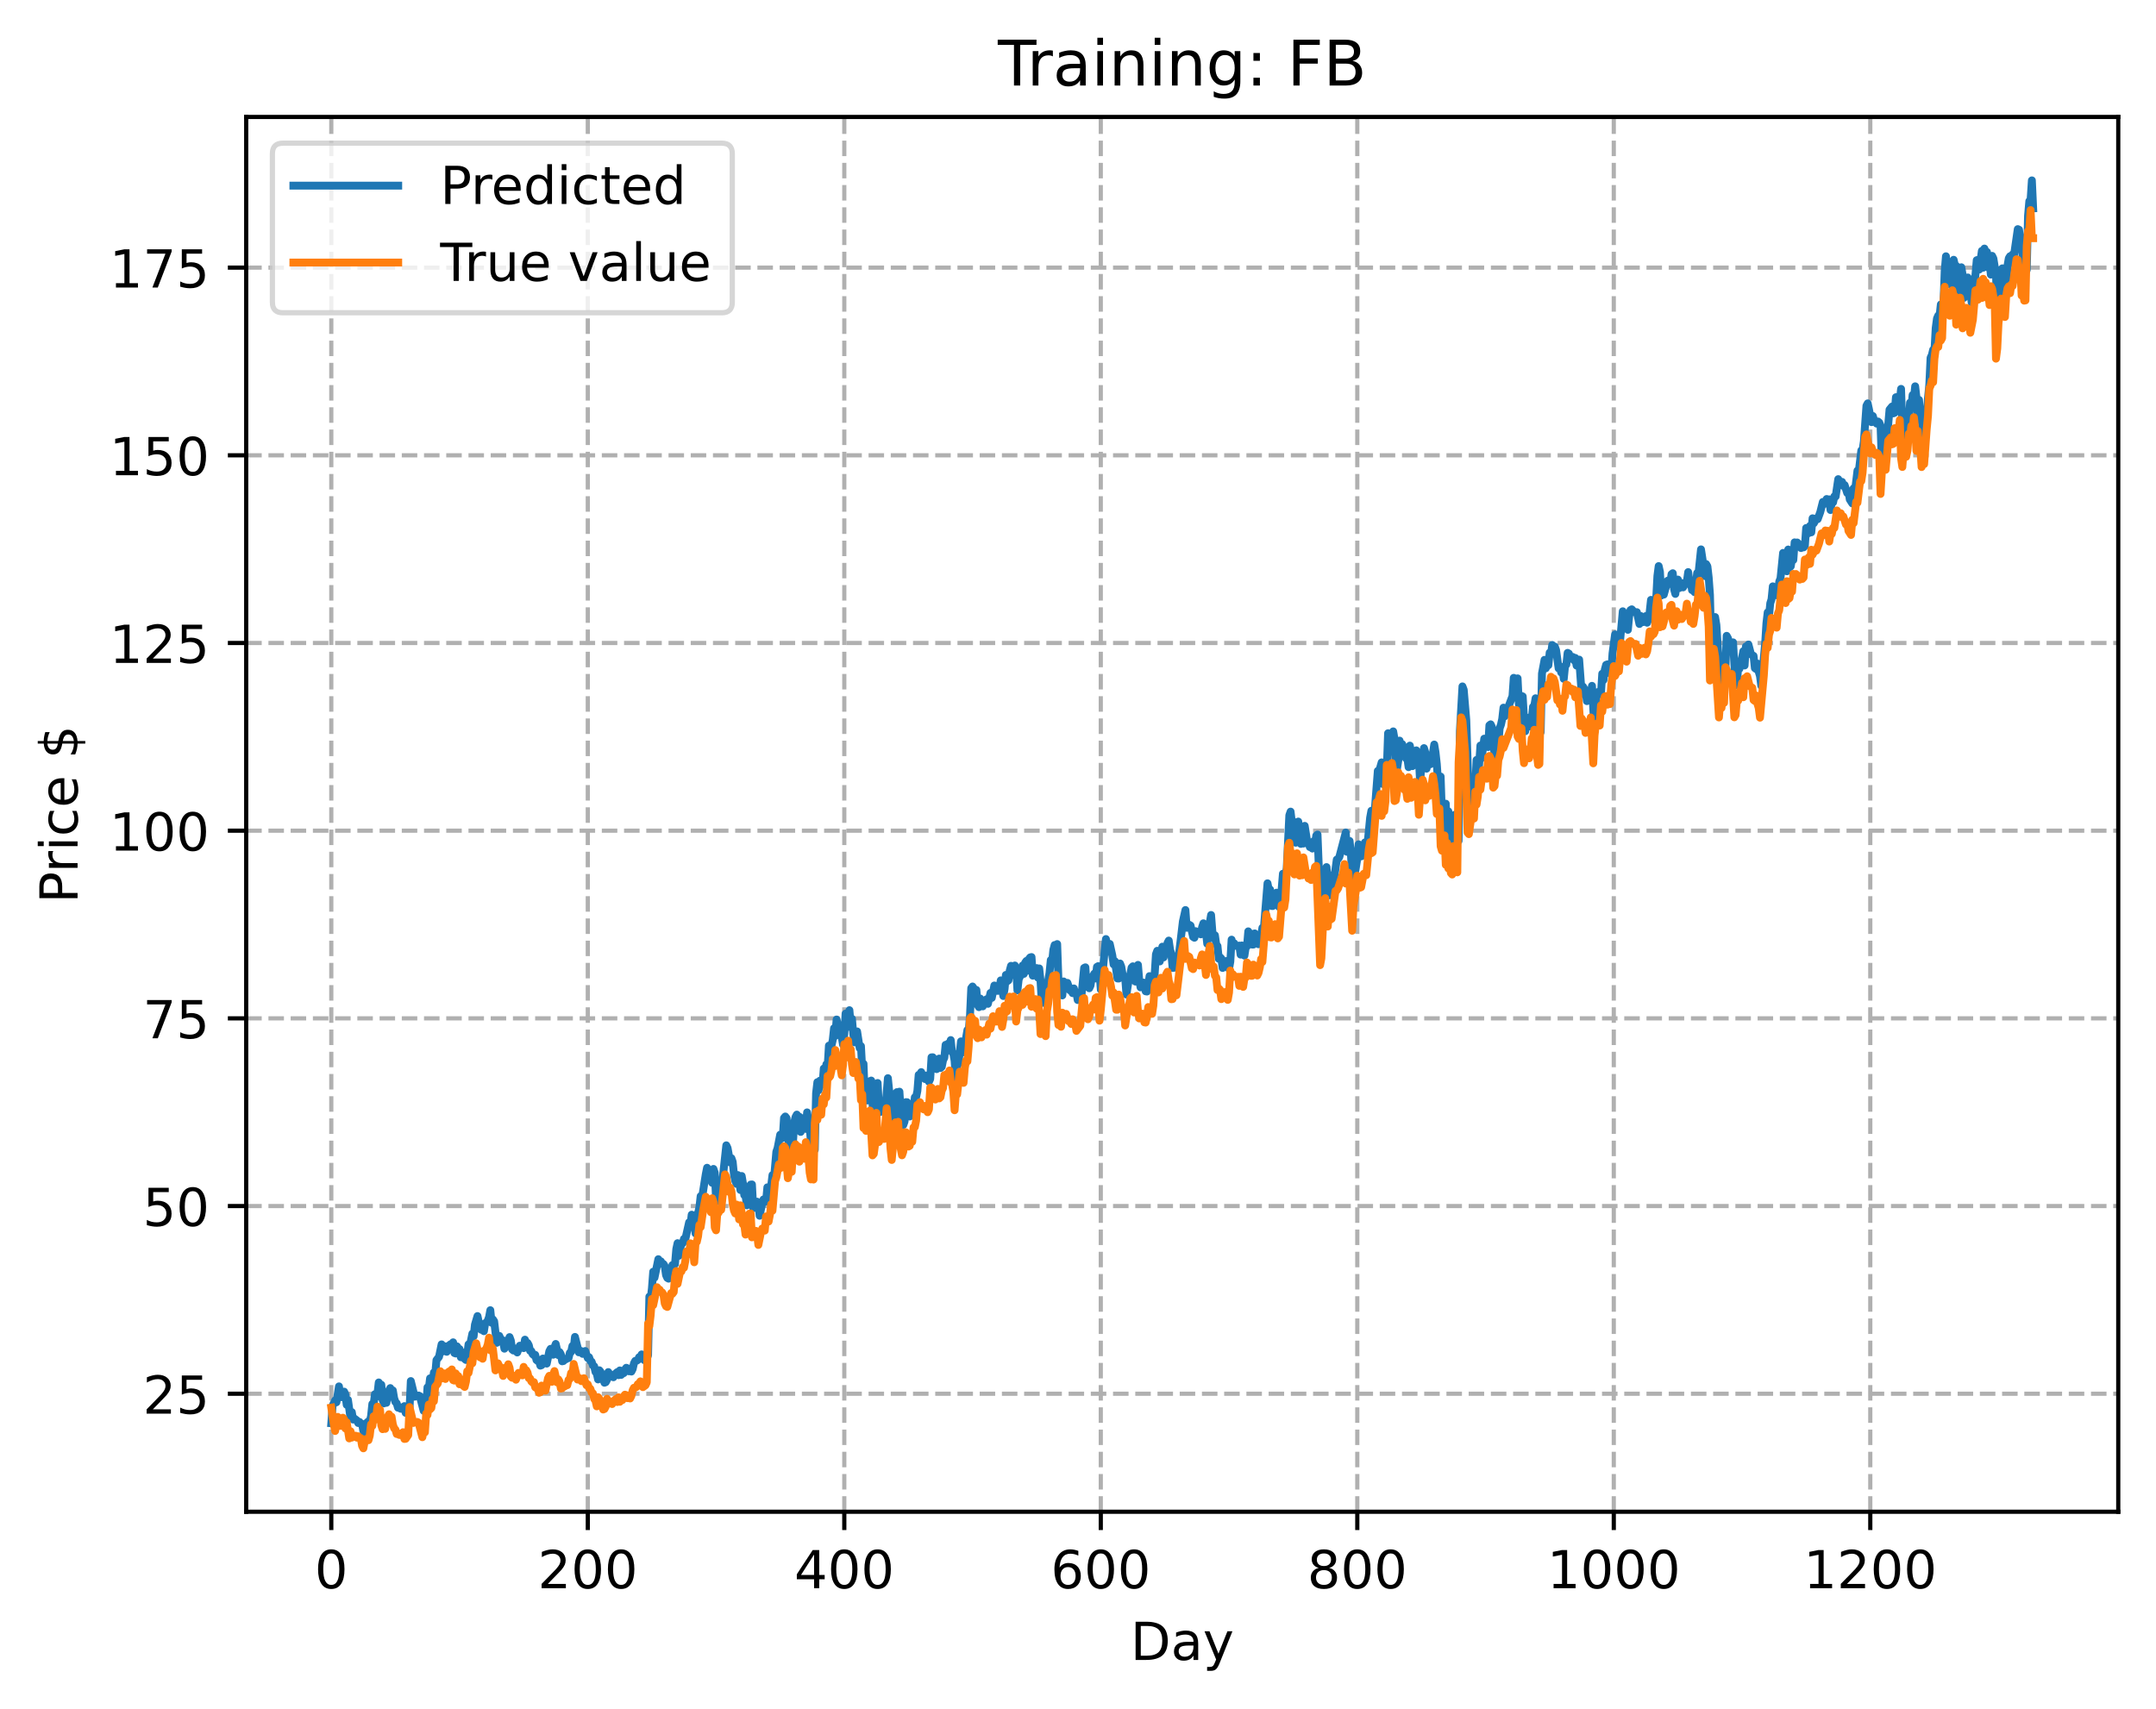 <?xml version="1.0" encoding="utf-8" standalone="no"?>
<!DOCTYPE svg PUBLIC "-//W3C//DTD SVG 1.1//EN"
  "http://www.w3.org/Graphics/SVG/1.1/DTD/svg11.dtd">
<!-- Created with matplotlib (https://matplotlib.org/) -->
<svg height="325.986pt" version="1.1" viewBox="0 0 411.286 325.986" width="411.286pt" xmlns="http://www.w3.org/2000/svg" xmlns:xlink="http://www.w3.org/1999/xlink">
 <defs>
  <style type="text/css">
*{stroke-linecap:butt;stroke-linejoin:round;}
  </style>
 </defs>
 <g id="figure_1">
  <g id="patch_1">
   <path d="M 0 325.986 
L 411.286 325.986 
L 411.286 0 
L 0 0 
z
" style="fill:#ffffff;"/>
  </g>
  <g id="axes_1">
   <g id="patch_2">
    <path d="M 46.966 288.43 
L 404.086 288.43 
L 404.086 22.318 
L 46.966 22.318 
z
" style="fill:#ffffff;"/>
   </g>
   <g id="matplotlib.axis_1">
    <g id="xtick_1">
     <g id="line2d_1">
      <path clip-path="url(#p37850a7d99)" d="M 63.198 288.43 
L 63.198 22.318 
" style="fill:none;stroke:#b0b0b0;stroke-dasharray:2.96,1.28;stroke-dashoffset:0;stroke-width:0.8;"/>
     </g>
     <g id="line2d_2">
      <defs>
       <path d="M 0 0 
L 0 3.5 
" id="m1fd35aa0f8" style="stroke:#000000;stroke-width:0.8;"/>
      </defs>
      <g>
       <use style="stroke:#000000;stroke-width:0.8;" x="63.198" xlink:href="#m1fd35aa0f8" y="288.43"/>
      </g>
     </g>
     <g id="text_1">
      <!-- 0 -->
      <defs>
       <path d="M 31.781 66.406 
Q 24.172 66.406 20.328 58.906 
Q 16.5 51.422 16.5 36.375 
Q 16.5 21.391 20.328 13.891 
Q 24.172 6.391 31.781 6.391 
Q 39.453 6.391 43.281 13.891 
Q 47.125 21.391 47.125 36.375 
Q 47.125 51.422 43.281 58.906 
Q 39.453 66.406 31.781 66.406 
z
M 31.781 74.219 
Q 44.047 74.219 50.516 64.516 
Q 56.984 54.828 56.984 36.375 
Q 56.984 17.969 50.516 8.266 
Q 44.047 -1.422 31.781 -1.422 
Q 19.531 -1.422 13.062 8.266 
Q 6.594 17.969 6.594 36.375 
Q 6.594 54.828 13.062 64.516 
Q 19.531 74.219 31.781 74.219 
z
" id="DejaVuSans-48"/>
      </defs>
      <g transform="translate(60.017 303.029)scale(0.1 -0.1)">
       <use xlink:href="#DejaVuSans-48"/>
      </g>
     </g>
    </g>
    <g id="xtick_2">
     <g id="line2d_3">
      <path clip-path="url(#p37850a7d99)" d="M 112.129 288.43 
L 112.129 22.318 
" style="fill:none;stroke:#b0b0b0;stroke-dasharray:2.96,1.28;stroke-dashoffset:0;stroke-width:0.8;"/>
     </g>
     <g id="line2d_4">
      <g>
       <use style="stroke:#000000;stroke-width:0.8;" x="112.129" xlink:href="#m1fd35aa0f8" y="288.43"/>
      </g>
     </g>
     <g id="text_2">
      <!-- 200 -->
      <defs>
       <path d="M 19.188 8.297 
L 53.609 8.297 
L 53.609 0 
L 7.328 0 
L 7.328 8.297 
Q 12.938 14.109 22.625 23.891 
Q 32.328 33.688 34.812 36.531 
Q 39.547 41.844 41.422 45.531 
Q 43.312 49.219 43.312 52.781 
Q 43.312 58.594 39.234 62.25 
Q 35.156 65.922 28.609 65.922 
Q 23.969 65.922 18.812 64.312 
Q 13.672 62.703 7.812 59.422 
L 7.812 69.391 
Q 13.766 71.781 18.938 73 
Q 24.125 74.219 28.422 74.219 
Q 39.75 74.219 46.484 68.547 
Q 53.219 62.891 53.219 53.422 
Q 53.219 48.922 51.531 44.891 
Q 49.859 40.875 45.406 35.406 
Q 44.188 33.984 37.641 27.219 
Q 31.109 20.453 19.188 8.297 
z
" id="DejaVuSans-50"/>
      </defs>
      <g transform="translate(102.585 303.029)scale(0.1 -0.1)">
       <use xlink:href="#DejaVuSans-50"/>
       <use x="63.623" xlink:href="#DejaVuSans-48"/>
       <use x="127.246" xlink:href="#DejaVuSans-48"/>
      </g>
     </g>
    </g>
    <g id="xtick_3">
     <g id="line2d_5">
      <path clip-path="url(#p37850a7d99)" d="M 161.06 288.43 
L 161.06 22.318 
" style="fill:none;stroke:#b0b0b0;stroke-dasharray:2.96,1.28;stroke-dashoffset:0;stroke-width:0.8;"/>
     </g>
     <g id="line2d_6">
      <g>
       <use style="stroke:#000000;stroke-width:0.8;" x="161.06" xlink:href="#m1fd35aa0f8" y="288.43"/>
      </g>
     </g>
     <g id="text_3">
      <!-- 400 -->
      <defs>
       <path d="M 37.797 64.312 
L 12.891 25.391 
L 37.797 25.391 
z
M 35.203 72.906 
L 47.609 72.906 
L 47.609 25.391 
L 58.016 25.391 
L 58.016 17.188 
L 47.609 17.188 
L 47.609 0 
L 37.797 0 
L 37.797 17.188 
L 4.891 17.188 
L 4.891 26.703 
z
" id="DejaVuSans-52"/>
      </defs>
      <g transform="translate(151.516 303.029)scale(0.1 -0.1)">
       <use xlink:href="#DejaVuSans-52"/>
       <use x="63.623" xlink:href="#DejaVuSans-48"/>
       <use x="127.246" xlink:href="#DejaVuSans-48"/>
      </g>
     </g>
    </g>
    <g id="xtick_4">
     <g id="line2d_7">
      <path clip-path="url(#p37850a7d99)" d="M 209.99 288.43 
L 209.99 22.318 
" style="fill:none;stroke:#b0b0b0;stroke-dasharray:2.96,1.28;stroke-dashoffset:0;stroke-width:0.8;"/>
     </g>
     <g id="line2d_8">
      <g>
       <use style="stroke:#000000;stroke-width:0.8;" x="209.99" xlink:href="#m1fd35aa0f8" y="288.43"/>
      </g>
     </g>
     <g id="text_4">
      <!-- 600 -->
      <defs>
       <path d="M 33.016 40.375 
Q 26.375 40.375 22.484 35.828 
Q 18.609 31.297 18.609 23.391 
Q 18.609 15.531 22.484 10.953 
Q 26.375 6.391 33.016 6.391 
Q 39.656 6.391 43.531 10.953 
Q 47.406 15.531 47.406 23.391 
Q 47.406 31.297 43.531 35.828 
Q 39.656 40.375 33.016 40.375 
z
M 52.594 71.297 
L 52.594 62.312 
Q 48.875 64.062 45.094 64.984 
Q 41.312 65.922 37.594 65.922 
Q 27.828 65.922 22.672 59.328 
Q 17.531 52.734 16.797 39.406 
Q 19.672 43.656 24.016 45.922 
Q 28.375 48.188 33.594 48.188 
Q 44.578 48.188 50.953 41.516 
Q 57.328 34.859 57.328 23.391 
Q 57.328 12.156 50.688 5.359 
Q 44.047 -1.422 33.016 -1.422 
Q 20.359 -1.422 13.672 8.266 
Q 6.984 17.969 6.984 36.375 
Q 6.984 53.656 15.188 63.938 
Q 23.391 74.219 37.203 74.219 
Q 40.922 74.219 44.703 73.484 
Q 48.484 72.75 52.594 71.297 
z
" id="DejaVuSans-54"/>
      </defs>
      <g transform="translate(200.446 303.029)scale(0.1 -0.1)">
       <use xlink:href="#DejaVuSans-54"/>
       <use x="63.623" xlink:href="#DejaVuSans-48"/>
       <use x="127.246" xlink:href="#DejaVuSans-48"/>
      </g>
     </g>
    </g>
    <g id="xtick_5">
     <g id="line2d_9">
      <path clip-path="url(#p37850a7d99)" d="M 258.921 288.43 
L 258.921 22.318 
" style="fill:none;stroke:#b0b0b0;stroke-dasharray:2.96,1.28;stroke-dashoffset:0;stroke-width:0.8;"/>
     </g>
     <g id="line2d_10">
      <g>
       <use style="stroke:#000000;stroke-width:0.8;" x="258.921" xlink:href="#m1fd35aa0f8" y="288.43"/>
      </g>
     </g>
     <g id="text_5">
      <!-- 800 -->
      <defs>
       <path d="M 31.781 34.625 
Q 24.75 34.625 20.719 30.859 
Q 16.703 27.094 16.703 20.516 
Q 16.703 13.922 20.719 10.156 
Q 24.75 6.391 31.781 6.391 
Q 38.812 6.391 42.859 10.172 
Q 46.922 13.969 46.922 20.516 
Q 46.922 27.094 42.891 30.859 
Q 38.875 34.625 31.781 34.625 
z
M 21.922 38.812 
Q 15.578 40.375 12.031 44.719 
Q 8.5 49.078 8.5 55.328 
Q 8.5 64.062 14.719 69.141 
Q 20.953 74.219 31.781 74.219 
Q 42.672 74.219 48.875 69.141 
Q 55.078 64.062 55.078 55.328 
Q 55.078 49.078 51.531 44.719 
Q 48 40.375 41.703 38.812 
Q 48.828 37.156 52.797 32.312 
Q 56.781 27.484 56.781 20.516 
Q 56.781 9.906 50.312 4.234 
Q 43.844 -1.422 31.781 -1.422 
Q 19.734 -1.422 13.25 4.234 
Q 6.781 9.906 6.781 20.516 
Q 6.781 27.484 10.781 32.312 
Q 14.797 37.156 21.922 38.812 
z
M 18.312 54.391 
Q 18.312 48.734 21.844 45.562 
Q 25.391 42.391 31.781 42.391 
Q 38.141 42.391 41.719 45.562 
Q 45.312 48.734 45.312 54.391 
Q 45.312 60.062 41.719 63.234 
Q 38.141 66.406 31.781 66.406 
Q 25.391 66.406 21.844 63.234 
Q 18.312 60.062 18.312 54.391 
z
" id="DejaVuSans-56"/>
      </defs>
      <g transform="translate(249.377 303.029)scale(0.1 -0.1)">
       <use xlink:href="#DejaVuSans-56"/>
       <use x="63.623" xlink:href="#DejaVuSans-48"/>
       <use x="127.246" xlink:href="#DejaVuSans-48"/>
      </g>
     </g>
    </g>
    <g id="xtick_6">
     <g id="line2d_11">
      <path clip-path="url(#p37850a7d99)" d="M 307.851 288.43 
L 307.851 22.318 
" style="fill:none;stroke:#b0b0b0;stroke-dasharray:2.96,1.28;stroke-dashoffset:0;stroke-width:0.8;"/>
     </g>
     <g id="line2d_12">
      <g>
       <use style="stroke:#000000;stroke-width:0.8;" x="307.851" xlink:href="#m1fd35aa0f8" y="288.43"/>
      </g>
     </g>
     <g id="text_6">
      <!-- 1000 -->
      <defs>
       <path d="M 12.406 8.297 
L 28.516 8.297 
L 28.516 63.922 
L 10.984 60.406 
L 10.984 69.391 
L 28.422 72.906 
L 38.281 72.906 
L 38.281 8.297 
L 54.391 8.297 
L 54.391 0 
L 12.406 0 
z
" id="DejaVuSans-49"/>
      </defs>
      <g transform="translate(295.126 303.029)scale(0.1 -0.1)">
       <use xlink:href="#DejaVuSans-49"/>
       <use x="63.623" xlink:href="#DejaVuSans-48"/>
       <use x="127.246" xlink:href="#DejaVuSans-48"/>
       <use x="190.869" xlink:href="#DejaVuSans-48"/>
      </g>
     </g>
    </g>
    <g id="xtick_7">
     <g id="line2d_13">
      <path clip-path="url(#p37850a7d99)" d="M 356.782 288.43 
L 356.782 22.318 
" style="fill:none;stroke:#b0b0b0;stroke-dasharray:2.96,1.28;stroke-dashoffset:0;stroke-width:0.8;"/>
     </g>
     <g id="line2d_14">
      <g>
       <use style="stroke:#000000;stroke-width:0.8;" x="356.782" xlink:href="#m1fd35aa0f8" y="288.43"/>
      </g>
     </g>
     <g id="text_7">
      <!-- 1200 -->
      <g transform="translate(344.057 303.029)scale(0.1 -0.1)">
       <use xlink:href="#DejaVuSans-49"/>
       <use x="63.623" xlink:href="#DejaVuSans-50"/>
       <use x="127.246" xlink:href="#DejaVuSans-48"/>
       <use x="190.869" xlink:href="#DejaVuSans-48"/>
      </g>
     </g>
    </g>
    <g id="text_8">
     <!-- Day -->
     <defs>
      <path d="M 19.672 64.797 
L 19.672 8.109 
L 31.594 8.109 
Q 46.688 8.109 53.688 14.938 
Q 60.688 21.781 60.688 36.531 
Q 60.688 51.172 53.688 57.984 
Q 46.688 64.797 31.594 64.797 
z
M 9.812 72.906 
L 30.078 72.906 
Q 51.266 72.906 61.172 64.094 
Q 71.094 55.281 71.094 36.531 
Q 71.094 17.672 61.125 8.828 
Q 51.172 0 30.078 0 
L 9.812 0 
z
" id="DejaVuSans-68"/>
      <path d="M 34.281 27.484 
Q 23.391 27.484 19.188 25 
Q 14.984 22.516 14.984 16.5 
Q 14.984 11.719 18.141 8.906 
Q 21.297 6.109 26.703 6.109 
Q 34.188 6.109 38.703 11.406 
Q 43.219 16.703 43.219 25.484 
L 43.219 27.484 
z
M 52.203 31.203 
L 52.203 0 
L 43.219 0 
L 43.219 8.297 
Q 40.141 3.328 35.547 0.953 
Q 30.953 -1.422 24.312 -1.422 
Q 15.922 -1.422 10.953 3.297 
Q 6 8.016 6 15.922 
Q 6 25.141 12.172 29.828 
Q 18.359 34.516 30.609 34.516 
L 43.219 34.516 
L 43.219 35.406 
Q 43.219 41.609 39.141 45 
Q 35.062 48.391 27.688 48.391 
Q 23 48.391 18.547 47.266 
Q 14.109 46.141 10.016 43.891 
L 10.016 52.203 
Q 14.938 54.109 19.578 55.047 
Q 24.219 56 28.609 56 
Q 40.484 56 46.344 49.844 
Q 52.203 43.703 52.203 31.203 
z
" id="DejaVuSans-97"/>
      <path d="M 32.172 -5.078 
Q 28.375 -14.844 24.75 -17.812 
Q 21.141 -20.797 15.094 -20.797 
L 7.906 -20.797 
L 7.906 -13.281 
L 13.188 -13.281 
Q 16.891 -13.281 18.938 -11.516 
Q 21 -9.766 23.484 -3.219 
L 25.094 0.875 
L 2.984 54.688 
L 12.5 54.688 
L 29.594 11.922 
L 46.688 54.688 
L 56.203 54.688 
z
" id="DejaVuSans-121"/>
     </defs>
     <g transform="translate(215.652 316.707)scale(0.1 -0.1)">
      <use xlink:href="#DejaVuSans-68"/>
      <use x="77.002" xlink:href="#DejaVuSans-97"/>
      <use x="138.281" xlink:href="#DejaVuSans-121"/>
     </g>
    </g>
   </g>
   <g id="matplotlib.axis_2">
    <g id="ytick_1">
     <g id="line2d_15">
      <path clip-path="url(#p37850a7d99)" d="M 46.966 265.92 
L 404.086 265.92 
" style="fill:none;stroke:#b0b0b0;stroke-dasharray:2.96,1.28;stroke-dashoffset:0;stroke-width:0.8;"/>
     </g>
     <g id="line2d_16">
      <defs>
       <path d="M 0 0 
L -3.5 0 
" id="m0a679d014e" style="stroke:#000000;stroke-width:0.8;"/>
      </defs>
      <g>
       <use style="stroke:#000000;stroke-width:0.8;" x="46.966" xlink:href="#m0a679d014e" y="265.92"/>
      </g>
     </g>
     <g id="text_9">
      <!-- 25 -->
      <defs>
       <path d="M 10.797 72.906 
L 49.516 72.906 
L 49.516 64.594 
L 19.828 64.594 
L 19.828 46.734 
Q 21.969 47.469 24.109 47.828 
Q 26.266 48.188 28.422 48.188 
Q 40.625 48.188 47.75 41.5 
Q 54.891 34.812 54.891 23.391 
Q 54.891 11.625 47.562 5.094 
Q 40.234 -1.422 26.906 -1.422 
Q 22.312 -1.422 17.547 -0.641 
Q 12.797 0.141 7.719 1.703 
L 7.719 11.625 
Q 12.109 9.234 16.797 8.062 
Q 21.484 6.891 26.703 6.891 
Q 35.156 6.891 40.078 11.328 
Q 45.016 15.766 45.016 23.391 
Q 45.016 31 40.078 35.438 
Q 35.156 39.891 26.703 39.891 
Q 22.75 39.891 18.812 39.016 
Q 14.891 38.141 10.797 36.281 
z
" id="DejaVuSans-53"/>
      </defs>
      <g transform="translate(27.241 269.72)scale(0.1 -0.1)">
       <use xlink:href="#DejaVuSans-50"/>
       <use x="63.623" xlink:href="#DejaVuSans-53"/>
      </g>
     </g>
    </g>
    <g id="ytick_2">
     <g id="line2d_17">
      <path clip-path="url(#p37850a7d99)" d="M 46.966 230.11 
L 404.086 230.11 
" style="fill:none;stroke:#b0b0b0;stroke-dasharray:2.96,1.28;stroke-dashoffset:0;stroke-width:0.8;"/>
     </g>
     <g id="line2d_18">
      <g>
       <use style="stroke:#000000;stroke-width:0.8;" x="46.966" xlink:href="#m0a679d014e" y="230.11"/>
      </g>
     </g>
     <g id="text_10">
      <!-- 50 -->
      <g transform="translate(27.241 233.909)scale(0.1 -0.1)">
       <use xlink:href="#DejaVuSans-53"/>
       <use x="63.623" xlink:href="#DejaVuSans-48"/>
      </g>
     </g>
    </g>
    <g id="ytick_3">
     <g id="line2d_19">
      <path clip-path="url(#p37850a7d99)" d="M 46.966 194.299 
L 404.086 194.299 
" style="fill:none;stroke:#b0b0b0;stroke-dasharray:2.96,1.28;stroke-dashoffset:0;stroke-width:0.8;"/>
     </g>
     <g id="line2d_20">
      <g>
       <use style="stroke:#000000;stroke-width:0.8;" x="46.966" xlink:href="#m0a679d014e" y="194.299"/>
      </g>
     </g>
     <g id="text_11">
      <!-- 75 -->
      <defs>
       <path d="M 8.203 72.906 
L 55.078 72.906 
L 55.078 68.703 
L 28.609 0 
L 18.312 0 
L 43.219 64.594 
L 8.203 64.594 
z
" id="DejaVuSans-55"/>
      </defs>
      <g transform="translate(27.241 198.098)scale(0.1 -0.1)">
       <use xlink:href="#DejaVuSans-55"/>
       <use x="63.623" xlink:href="#DejaVuSans-53"/>
      </g>
     </g>
    </g>
    <g id="ytick_4">
     <g id="line2d_21">
      <path clip-path="url(#p37850a7d99)" d="M 46.966 158.489 
L 404.086 158.489 
" style="fill:none;stroke:#b0b0b0;stroke-dasharray:2.96,1.28;stroke-dashoffset:0;stroke-width:0.8;"/>
     </g>
     <g id="line2d_22">
      <g>
       <use style="stroke:#000000;stroke-width:0.8;" x="46.966" xlink:href="#m0a679d014e" y="158.489"/>
      </g>
     </g>
     <g id="text_12">
      <!-- 100 -->
      <g transform="translate(20.878 162.288)scale(0.1 -0.1)">
       <use xlink:href="#DejaVuSans-49"/>
       <use x="63.623" xlink:href="#DejaVuSans-48"/>
       <use x="127.246" xlink:href="#DejaVuSans-48"/>
      </g>
     </g>
    </g>
    <g id="ytick_5">
     <g id="line2d_23">
      <path clip-path="url(#p37850a7d99)" d="M 46.966 122.678 
L 404.086 122.678 
" style="fill:none;stroke:#b0b0b0;stroke-dasharray:2.96,1.28;stroke-dashoffset:0;stroke-width:0.8;"/>
     </g>
     <g id="line2d_24">
      <g>
       <use style="stroke:#000000;stroke-width:0.8;" x="46.966" xlink:href="#m0a679d014e" y="122.678"/>
      </g>
     </g>
     <g id="text_13">
      <!-- 125 -->
      <g transform="translate(20.878 126.477)scale(0.1 -0.1)">
       <use xlink:href="#DejaVuSans-49"/>
       <use x="63.623" xlink:href="#DejaVuSans-50"/>
       <use x="127.246" xlink:href="#DejaVuSans-53"/>
      </g>
     </g>
    </g>
    <g id="ytick_6">
     <g id="line2d_25">
      <path clip-path="url(#p37850a7d99)" d="M 46.966 86.867 
L 404.086 86.867 
" style="fill:none;stroke:#b0b0b0;stroke-dasharray:2.96,1.28;stroke-dashoffset:0;stroke-width:0.8;"/>
     </g>
     <g id="line2d_26">
      <g>
       <use style="stroke:#000000;stroke-width:0.8;" x="46.966" xlink:href="#m0a679d014e" y="86.867"/>
      </g>
     </g>
     <g id="text_14">
      <!-- 150 -->
      <g transform="translate(20.878 90.667)scale(0.1 -0.1)">
       <use xlink:href="#DejaVuSans-49"/>
       <use x="63.623" xlink:href="#DejaVuSans-53"/>
       <use x="127.246" xlink:href="#DejaVuSans-48"/>
      </g>
     </g>
    </g>
    <g id="ytick_7">
     <g id="line2d_27">
      <path clip-path="url(#p37850a7d99)" d="M 46.966 51.057 
L 404.086 51.057 
" style="fill:none;stroke:#b0b0b0;stroke-dasharray:2.96,1.28;stroke-dashoffset:0;stroke-width:0.8;"/>
     </g>
     <g id="line2d_28">
      <g>
       <use style="stroke:#000000;stroke-width:0.8;" x="46.966" xlink:href="#m0a679d014e" y="51.057"/>
      </g>
     </g>
     <g id="text_15">
      <!-- 175 -->
      <g transform="translate(20.878 54.856)scale(0.1 -0.1)">
       <use xlink:href="#DejaVuSans-49"/>
       <use x="63.623" xlink:href="#DejaVuSans-55"/>
       <use x="127.246" xlink:href="#DejaVuSans-53"/>
      </g>
     </g>
    </g>
    <g id="text_16">
     <!-- Price $ -->
     <defs>
      <path d="M 19.672 64.797 
L 19.672 37.406 
L 32.078 37.406 
Q 38.969 37.406 42.719 40.969 
Q 46.484 44.531 46.484 51.125 
Q 46.484 57.672 42.719 61.234 
Q 38.969 64.797 32.078 64.797 
z
M 9.812 72.906 
L 32.078 72.906 
Q 44.344 72.906 50.609 67.359 
Q 56.891 61.812 56.891 51.125 
Q 56.891 40.328 50.609 34.812 
Q 44.344 29.297 32.078 29.297 
L 19.672 29.297 
L 19.672 0 
L 9.812 0 
z
" id="DejaVuSans-80"/>
      <path d="M 41.109 46.297 
Q 39.594 47.172 37.812 47.578 
Q 36.031 48 33.891 48 
Q 26.266 48 22.188 43.047 
Q 18.109 38.094 18.109 28.812 
L 18.109 0 
L 9.078 0 
L 9.078 54.688 
L 18.109 54.688 
L 18.109 46.188 
Q 20.953 51.172 25.484 53.578 
Q 30.031 56 36.531 56 
Q 37.453 56 38.578 55.875 
Q 39.703 55.766 41.062 55.516 
z
" id="DejaVuSans-114"/>
      <path d="M 9.422 54.688 
L 18.406 54.688 
L 18.406 0 
L 9.422 0 
z
M 9.422 75.984 
L 18.406 75.984 
L 18.406 64.594 
L 9.422 64.594 
z
" id="DejaVuSans-105"/>
      <path d="M 48.781 52.594 
L 48.781 44.188 
Q 44.969 46.297 41.141 47.344 
Q 37.312 48.391 33.406 48.391 
Q 24.656 48.391 19.812 42.844 
Q 14.984 37.312 14.984 27.297 
Q 14.984 17.281 19.812 11.734 
Q 24.656 6.203 33.406 6.203 
Q 37.312 6.203 41.141 7.25 
Q 44.969 8.297 48.781 10.406 
L 48.781 2.094 
Q 45.016 0.344 40.984 -0.531 
Q 36.969 -1.422 32.422 -1.422 
Q 20.062 -1.422 12.781 6.344 
Q 5.516 14.109 5.516 27.297 
Q 5.516 40.672 12.859 48.328 
Q 20.219 56 33.016 56 
Q 37.156 56 41.109 55.141 
Q 45.062 54.297 48.781 52.594 
z
" id="DejaVuSans-99"/>
      <path d="M 56.203 29.594 
L 56.203 25.203 
L 14.891 25.203 
Q 15.484 15.922 20.484 11.062 
Q 25.484 6.203 34.422 6.203 
Q 39.594 6.203 44.453 7.469 
Q 49.312 8.734 54.109 11.281 
L 54.109 2.781 
Q 49.266 0.734 44.188 -0.344 
Q 39.109 -1.422 33.891 -1.422 
Q 20.797 -1.422 13.156 6.188 
Q 5.516 13.812 5.516 26.812 
Q 5.516 40.234 12.766 48.109 
Q 20.016 56 32.328 56 
Q 43.359 56 49.781 48.891 
Q 56.203 41.797 56.203 29.594 
z
M 47.219 32.234 
Q 47.125 39.594 43.094 43.984 
Q 39.062 48.391 32.422 48.391 
Q 24.906 48.391 20.391 44.141 
Q 15.875 39.891 15.188 32.172 
z
" id="DejaVuSans-101"/>
      <path id="DejaVuSans-32"/>
      <path d="M 33.797 -14.703 
L 28.906 -14.703 
L 28.859 0 
Q 23.734 0.094 18.609 1.188 
Q 13.484 2.297 8.297 4.5 
L 8.297 13.281 
Q 13.281 10.156 18.375 8.562 
Q 23.484 6.984 28.906 6.938 
L 28.906 29.203 
Q 18.109 30.953 13.203 35.156 
Q 8.297 39.359 8.297 46.688 
Q 8.297 54.641 13.625 59.219 
Q 18.953 63.812 28.906 64.5 
L 28.906 75.984 
L 33.797 75.984 
L 33.797 64.656 
Q 38.328 64.453 42.578 63.688 
Q 46.828 62.938 50.875 61.625 
L 50.875 53.078 
Q 46.828 55.125 42.547 56.25 
Q 38.281 57.375 33.797 57.562 
L 33.797 36.719 
Q 44.875 35.016 50.094 30.609 
Q 55.328 26.219 55.328 18.609 
Q 55.328 10.359 49.781 5.594 
Q 44.234 0.828 33.797 0.094 
z
M 28.906 37.594 
L 28.906 57.625 
Q 23.25 56.984 20.266 54.391 
Q 17.281 51.812 17.281 47.516 
Q 17.281 43.312 20.031 40.969 
Q 22.797 38.625 28.906 37.594 
z
M 33.797 28.219 
L 33.797 7.078 
Q 39.984 7.906 43.141 10.594 
Q 46.297 13.281 46.297 17.672 
Q 46.297 21.969 43.281 24.5 
Q 40.281 27.047 33.797 28.219 
z
" id="DejaVuSans-36"/>
     </defs>
     <g transform="translate(14.798 172.342)rotate(-90)scale(0.1 -0.1)">
      <use xlink:href="#DejaVuSans-80"/>
      <use x="58.553" xlink:href="#DejaVuSans-114"/>
      <use x="99.666" xlink:href="#DejaVuSans-105"/>
      <use x="127.449" xlink:href="#DejaVuSans-99"/>
      <use x="182.43" xlink:href="#DejaVuSans-101"/>
      <use x="243.953" xlink:href="#DejaVuSans-32"/>
      <use x="275.74" xlink:href="#DejaVuSans-36"/>
     </g>
    </g>
   </g>
   <g id="line2d_29">
    <path clip-path="url(#p37850a7d99)" d="M 63.198 271.545 
L 63.443 268.214 
L 63.932 267.174 
L 64.177 267.551 
L 64.666 264.512 
L 64.911 266.362 
L 65.156 266.575 
L 65.4 266.407 
L 65.645 265.515 
L 65.89 266.057 
L 66.134 268.03 
L 66.379 267.078 
L 66.868 270.578 
L 67.113 269.421 
L 67.357 270.846 
L 67.602 270.646 
L 68.091 271.02 
L 68.336 271.504 
L 68.581 271.299 
L 68.825 271.662 
L 69.07 271.65 
L 69.315 273.053 
L 69.559 273.42 
L 69.804 272.072 
L 70.049 271.375 
L 70.293 271.176 
L 70.538 271.241 
L 70.783 270.175 
L 71.027 267.856 
L 71.272 268.002 
L 71.517 265.999 
L 71.761 266.54 
L 72.006 265.908 
L 72.251 263.763 
L 72.495 264.665 
L 72.74 264.194 
L 72.984 267.085 
L 73.229 267.761 
L 73.474 267.241 
L 73.718 267.65 
L 73.963 265.723 
L 74.452 264.839 
L 74.697 265.463 
L 74.942 265.285 
L 75.186 266.767 
L 75.431 267.493 
L 75.676 267.737 
L 75.92 268.585 
L 76.165 268.434 
L 76.41 268.77 
L 76.899 268.843 
L 77.144 268.277 
L 77.388 269.568 
L 77.633 269.541 
L 78.122 268.83 
L 78.367 263.496 
L 79.101 266.485 
L 79.345 266.326 
L 79.59 266.357 
L 79.835 266.25 
L 80.079 266.359 
L 80.813 269.165 
L 81.058 267.944 
L 81.303 268.255 
L 81.547 264.689 
L 81.792 264.965 
L 82.037 262.975 
L 82.281 263.881 
L 82.526 263.611 
L 82.771 261.853 
L 83.015 262.297 
L 83.26 259.508 
L 83.749 258.875 
L 84.239 256.496 
L 84.483 257.851 
L 84.972 256.868 
L 85.217 257.919 
L 85.706 256.671 
L 85.951 256.473 
L 86.196 257.046 
L 86.44 256.105 
L 86.685 258.152 
L 86.93 258.24 
L 87.174 256.873 
L 87.419 257.308 
L 87.664 257.384 
L 87.908 258.959 
L 88.153 258.004 
L 88.642 259.27 
L 88.887 259.473 
L 89.132 258.462 
L 89.376 256.493 
L 89.621 256.821 
L 90.11 254.447 
L 90.355 254.949 
L 90.599 252.746 
L 91.089 251.097 
L 91.578 253.375 
L 91.823 253.719 
L 92.067 253.298 
L 92.312 253.983 
L 92.557 252.455 
L 92.801 252.331 
L 93.046 251.962 
L 93.291 251.307 
L 93.535 249.977 
L 93.78 252.376 
L 94.025 251.729 
L 94.269 252.099 
L 94.759 256.203 
L 95.248 254.879 
L 95.493 255.463 
L 95.737 255.617 
L 95.982 256.041 
L 96.227 257.321 
L 96.716 255.72 
L 96.96 255.981 
L 97.205 255.109 
L 97.45 255.779 
L 97.694 257.461 
L 97.939 257.671 
L 98.428 257.3 
L 98.673 258.044 
L 99.162 256.747 
L 99.407 256.833 
L 99.652 257.118 
L 99.896 257.216 
L 100.141 255.599 
L 100.386 256.482 
L 100.63 256.22 
L 100.875 256.659 
L 101.12 257.728 
L 101.364 257.784 
L 101.609 258.358 
L 101.854 258.576 
L 102.098 258.496 
L 102.343 259.49 
L 102.587 259.668 
L 102.832 259.691 
L 103.077 260.557 
L 103.321 260.465 
L 103.566 259.201 
L 103.811 259.936 
L 104.3 260.169 
L 104.789 257.81 
L 105.034 257.349 
L 105.279 258.113 
L 105.523 258.475 
L 105.768 257.067 
L 106.013 256.417 
L 106.502 258.546 
L 106.747 257.97 
L 106.991 258.398 
L 107.236 259.73 
L 107.481 259.677 
L 107.725 259.342 
L 107.97 259.336 
L 108.215 259.158 
L 108.459 259.122 
L 108.704 258.112 
L 108.948 257.929 
L 109.193 256.799 
L 109.438 257.281 
L 109.682 255.073 
L 110.416 258.018 
L 110.661 257.684 
L 110.906 257.798 
L 111.15 258.314 
L 111.395 258.117 
L 111.64 257.765 
L 112.129 259.118 
L 112.374 258.952 
L 112.618 259.658 
L 112.863 259.807 
L 113.108 260.528 
L 113.352 260.678 
L 113.597 261.757 
L 113.842 262.065 
L 114.086 263.188 
L 114.331 261.439 
L 114.575 261.733 
L 115.309 263.816 
L 115.554 263.719 
L 115.799 263.266 
L 116.043 261.782 
L 116.533 262.58 
L 117.022 262.772 
L 117.267 262.211 
L 117.756 261.79 
L 118.001 262.373 
L 118.245 261.469 
L 118.49 262.324 
L 118.735 261.865 
L 118.979 261.993 
L 119.224 261.278 
L 119.469 260.963 
L 119.713 261.062 
L 119.958 261.632 
L 120.203 261.474 
L 120.447 261.688 
L 120.692 261.203 
L 120.936 260.104 
L 121.181 259.646 
L 121.426 259.629 
L 121.67 259.482 
L 121.915 258.949 
L 122.16 258.887 
L 122.404 258.409 
L 122.894 259.5 
L 123.383 259.14 
L 123.628 258.598 
L 123.872 247.376 
L 124.117 247.87 
L 124.362 245.813 
L 124.606 242.633 
L 124.851 243.778 
L 125.585 240.246 
L 125.83 241.133 
L 126.074 240.654 
L 126.319 241.111 
L 126.563 241.161 
L 126.808 241.56 
L 127.053 243.279 
L 127.297 243.817 
L 127.542 243.961 
L 128.031 242.21 
L 128.276 241.367 
L 128.521 241.504 
L 128.765 241.179 
L 129.01 238.321 
L 129.255 237.188 
L 129.499 239.605 
L 129.989 237.232 
L 130.233 237.204 
L 130.478 236.361 
L 130.723 236.476 
L 131.457 233.211 
L 131.701 233.826 
L 131.946 231.755 
L 132.435 232.776 
L 132.68 235.338 
L 132.924 231.675 
L 133.169 231.447 
L 133.414 230.374 
L 133.658 228.214 
L 133.903 228.637 
L 134.637 224.032 
L 134.882 222.802 
L 135.126 224.227 
L 135.371 223.938 
L 135.616 224.124 
L 135.86 225.685 
L 136.105 223.022 
L 136.35 223.765 
L 136.594 228.593 
L 136.839 229.123 
L 137.084 225.877 
L 137.328 225.806 
L 137.573 225.246 
L 137.818 225.268 
L 138.551 218.522 
L 138.796 219.038 
L 139.285 221.784 
L 139.53 220.982 
L 139.775 221.687 
L 140.019 224.137 
L 140.264 225.32 
L 140.509 225.882 
L 140.753 224.193 
L 140.998 224.849 
L 141.243 227.046 
L 141.487 224.371 
L 141.732 225.782 
L 141.977 228.017 
L 142.221 228.065 
L 142.466 229.973 
L 142.711 229.409 
L 142.955 226.404 
L 143.2 226.012 
L 143.445 225.983 
L 143.689 230.522 
L 143.934 229.758 
L 144.178 229.657 
L 144.423 229.272 
L 144.668 229.946 
L 144.912 231.961 
L 145.402 229.582 
L 145.646 228.843 
L 145.891 228.772 
L 146.136 229.24 
L 146.38 226.535 
L 146.87 227.493 
L 147.114 226.197 
L 147.359 224.188 
L 147.604 225.408 
L 148.093 219.758 
L 148.338 219.045 
L 148.827 216.495 
L 149.072 217.219 
L 149.316 217.101 
L 149.561 213.301 
L 149.806 213.02 
L 150.05 213.336 
L 150.539 219.059 
L 150.784 217.717 
L 151.029 217.642 
L 151.273 217.87 
L 151.518 214.113 
L 151.763 213.098 
L 152.007 212.661 
L 152.252 214.103 
L 152.497 213.07 
L 152.741 215.965 
L 152.986 213.344 
L 153.231 213.543 
L 153.475 214.126 
L 153.72 215.394 
L 153.965 212.236 
L 154.454 214.919 
L 154.699 218.031 
L 154.943 219.317 
L 155.188 217.053 
L 155.433 219.365 
L 155.677 208.59 
L 155.922 206.473 
L 156.166 208.022 
L 156.411 206.186 
L 156.656 206.961 
L 156.9 206.977 
L 157.145 203.867 
L 157.39 204.948 
L 157.634 203.071 
L 157.879 203.627 
L 158.124 199.501 
L 158.368 199.835 
L 158.613 199.523 
L 158.858 198.427 
L 159.102 196.176 
L 159.347 197.655 
L 159.592 194.518 
L 160.081 196.676 
L 160.57 197.812 
L 160.815 199.313 
L 161.06 197.333 
L 161.304 193.388 
L 161.794 195.926 
L 162.038 192.739 
L 162.283 195.495 
L 162.527 194.375 
L 162.772 197.3 
L 163.017 198.881 
L 163.261 197.425 
L 163.506 196.789 
L 163.995 199.97 
L 164.24 199.589 
L 164.485 204.08 
L 164.729 202.958 
L 164.974 209.411 
L 165.219 208.58 
L 165.463 209.971 
L 165.708 209.664 
L 165.953 206.286 
L 166.197 206.162 
L 166.687 214.695 
L 166.931 214.41 
L 167.176 212.647 
L 167.421 206.629 
L 167.665 211.278 
L 167.91 212.17 
L 168.644 210.451 
L 168.888 211.56 
L 169.378 205.706 
L 169.622 208.082 
L 169.867 208.767 
L 170.112 213.268 
L 170.356 215.502 
L 170.846 210.318 
L 171.09 208.374 
L 171.335 209.368 
L 171.58 208.284 
L 171.824 212.125 
L 172.314 214.651 
L 172.558 213.972 
L 172.803 210.284 
L 173.048 210.295 
L 173.292 211.156 
L 173.537 213.027 
L 173.782 212.883 
L 174.026 211.184 
L 174.271 212.114 
L 174.515 209.357 
L 174.76 209.314 
L 175.005 208.123 
L 175.249 205.074 
L 175.494 205.023 
L 175.739 204.551 
L 175.983 205.292 
L 176.473 205.879 
L 176.717 205.2 
L 176.962 205.411 
L 177.207 206.395 
L 177.451 205.853 
L 177.696 201.73 
L 177.941 201.721 
L 178.185 203.849 
L 178.43 203.544 
L 178.675 203.985 
L 178.919 203.684 
L 179.164 201.971 
L 179.409 203.773 
L 179.653 203.543 
L 179.898 202.302 
L 180.142 201.803 
L 180.387 199.347 
L 180.632 199.789 
L 180.876 199.111 
L 181.121 199.546 
L 181.366 198.438 
L 181.61 200.73 
L 181.855 200.951 
L 182.1 202.376 
L 182.344 205.989 
L 182.589 202.836 
L 182.834 202.992 
L 183.323 198.685 
L 183.568 199.732 
L 183.812 199.029 
L 184.057 200.808 
L 184.302 197.93 
L 184.546 196.525 
L 184.791 196.703 
L 185.036 193.807 
L 185.28 188.528 
L 185.525 188.216 
L 185.77 188.58 
L 186.014 190.283 
L 186.259 188.875 
L 186.503 191.759 
L 186.748 192.16 
L 186.993 190.514 
L 187.237 191.689 
L 187.482 192.008 
L 187.727 191.017 
L 187.971 191.184 
L 188.216 190.65 
L 188.461 191.528 
L 188.95 189.44 
L 189.195 190.399 
L 189.684 188.027 
L 189.929 188.71 
L 190.173 189.047 
L 190.418 189.041 
L 190.663 188.393 
L 190.907 187.048 
L 191.397 190.038 
L 191.641 188.664 
L 191.886 186.009 
L 192.13 187.224 
L 192.375 187.05 
L 192.62 185.176 
L 192.864 184.274 
L 193.109 186.01 
L 193.598 184.212 
L 193.843 184.836 
L 194.088 188.971 
L 194.332 186.824 
L 194.577 186.328 
L 194.822 185.519 
L 195.066 184.225 
L 195.311 185.813 
L 195.556 183.684 
L 195.8 183.342 
L 196.045 185.21 
L 196.29 182.963 
L 196.534 182.662 
L 196.779 182.601 
L 197.024 186.151 
L 197.513 184.874 
L 197.758 184.705 
L 198.002 186.522 
L 198.247 184.768 
L 198.491 187.072 
L 198.736 191.358 
L 198.981 191.246 
L 199.225 190.401 
L 199.47 190.957 
L 199.715 191.798 
L 199.959 187.068 
L 200.204 185.651 
L 200.449 183.169 
L 200.693 183.62 
L 200.938 181.221 
L 201.183 180.305 
L 201.427 180.842 
L 201.672 180.121 
L 201.917 187.112 
L 202.161 189.591 
L 202.406 188.329 
L 202.651 189.923 
L 202.895 187.252 
L 203.14 188.599 
L 203.629 187.529 
L 204.118 188.96 
L 204.363 188.807 
L 204.608 189.482 
L 204.852 188.584 
L 205.097 189.5 
L 205.342 189.357 
L 205.586 190.799 
L 206.32 189.829 
L 206.81 184.675 
L 207.054 184.558 
L 207.299 188.26 
L 207.544 187.732 
L 207.788 188.552 
L 208.033 188.032 
L 208.278 186.432 
L 208.522 186.204 
L 208.767 185.747 
L 209.012 186.689 
L 209.256 184.473 
L 209.501 184.331 
L 209.746 185.528 
L 209.99 188.807 
L 210.235 186.776 
L 210.724 181.404 
L 210.969 179.163 
L 211.213 180.359 
L 211.458 180.119 
L 211.703 180.093 
L 212.192 182.3 
L 212.437 184.008 
L 212.681 183.393 
L 213.171 186.688 
L 213.415 186.698 
L 213.66 183.827 
L 213.905 184.457 
L 214.149 185.922 
L 214.639 186.56 
L 214.883 189.748 
L 215.373 186.63 
L 215.617 185.922 
L 215.862 184.625 
L 216.106 184.367 
L 216.351 184.832 
L 216.596 187.279 
L 216.84 186.613 
L 217.085 184.095 
L 217.33 187.077 
L 217.574 188.385 
L 218.064 187.471 
L 218.308 187.504 
L 218.553 189.135 
L 218.798 189.181 
L 219.042 188.115 
L 219.287 186.236 
L 219.532 186.641 
L 219.776 187.34 
L 220.021 187.537 
L 220.266 185.949 
L 220.51 182.078 
L 220.755 181.405 
L 221 182.896 
L 221.244 183.439 
L 221.734 180.62 
L 221.978 182.669 
L 222.223 181.547 
L 222.467 181.757 
L 222.712 179.913 
L 222.957 179.457 
L 223.201 181.183 
L 223.446 181.98 
L 223.691 184.678 
L 223.935 184.651 
L 224.18 182.717 
L 224.425 183.985 
L 224.669 183.965 
L 225.159 179.926 
L 225.648 175.804 
L 226.137 173.626 
L 226.382 177.021 
L 226.627 176.872 
L 226.871 176.445 
L 227.116 176.594 
L 227.605 178.756 
L 227.85 178.916 
L 228.094 177.665 
L 229.073 178.264 
L 229.318 176.883 
L 229.562 176.158 
L 229.807 177.33 
L 230.052 177.884 
L 230.296 180.066 
L 230.541 176.765 
L 230.786 176.012 
L 231.03 174.571 
L 231.275 177.738 
L 231.52 178.987 
L 231.764 178.44 
L 232.009 180.196 
L 232.254 180.496 
L 232.498 182.928 
L 232.743 182.619 
L 232.988 182.885 
L 233.232 184.68 
L 233.722 183.472 
L 233.966 183.353 
L 234.455 184.86 
L 234.7 183.462 
L 234.945 179.28 
L 235.189 180.637 
L 235.434 179.971 
L 235.679 180.318 
L 236.168 180.509 
L 236.413 180.414 
L 236.657 182.135 
L 236.902 180.387 
L 237.147 180.973 
L 237.391 182.329 
L 237.636 180.759 
L 237.881 180.549 
L 238.125 177.697 
L 238.37 178.258 
L 238.615 178.128 
L 238.859 180.223 
L 239.104 180.217 
L 239.349 178.088 
L 239.838 178.989 
L 240.082 180.158 
L 240.327 179.658 
L 240.572 178.618 
L 240.816 177.022 
L 241.061 177.596 
L 241.795 168.525 
L 242.04 169.769 
L 242.284 169.708 
L 242.529 172.844 
L 242.774 172.87 
L 243.018 171.234 
L 243.508 170.321 
L 243.752 170.794 
L 243.997 173.036 
L 244.242 172.709 
L 244.731 166.701 
L 244.976 167.307 
L 245.22 167.191 
L 245.465 165.63 
L 245.954 155.545 
L 246.199 154.85 
L 246.688 159.013 
L 246.933 156.834 
L 247.177 160.789 
L 247.422 159.177 
L 247.667 156.75 
L 248.156 161.01 
L 248.401 160.829 
L 248.645 160.953 
L 248.89 157.567 
L 249.379 160.641 
L 249.624 160.859 
L 249.869 161.619 
L 250.113 160.809 
L 250.358 161.899 
L 250.603 160.488 
L 250.847 161.191 
L 251.092 159.422 
L 251.337 159.223 
L 252.07 178.075 
L 252.315 176.784 
L 252.804 167.237 
L 253.049 165.434 
L 253.538 170.836 
L 253.783 167.028 
L 254.028 169.506 
L 254.272 169.337 
L 255.006 164.003 
L 255.251 163.895 
L 255.496 163.512 
L 256.719 158.835 
L 256.964 162.525 
L 257.208 161.073 
L 257.453 160.444 
L 257.697 162.786 
L 258.187 171.493 
L 258.431 166.893 
L 258.921 163.841 
L 259.165 161.088 
L 259.41 162.826 
L 259.655 163.395 
L 259.899 163.291 
L 260.389 160.727 
L 260.878 160.985 
L 261.367 156.019 
L 261.612 154.685 
L 261.857 156.774 
L 262.101 156.602 
L 262.835 147.078 
L 263.08 147.169 
L 263.569 145.458 
L 263.814 149.599 
L 264.058 147.672 
L 264.303 148.71 
L 264.548 146.768 
L 264.792 139.896 
L 265.037 142.29 
L 265.282 143.144 
L 265.771 139.543 
L 266.016 140.954 
L 266.26 146.756 
L 266.505 146.618 
L 266.75 145.065 
L 266.994 141.308 
L 267.239 143.476 
L 267.484 141.968 
L 267.728 142.501 
L 267.973 144.229 
L 268.218 144.698 
L 268.462 144.641 
L 268.707 146.369 
L 268.952 142.26 
L 269.196 143.766 
L 269.441 146.177 
L 269.685 143.606 
L 269.93 144.421 
L 270.175 143.165 
L 270.419 145.861 
L 270.664 144.686 
L 270.909 149.394 
L 271.153 145.764 
L 271.398 145.927 
L 271.643 142.734 
L 271.887 143.552 
L 272.132 146.66 
L 272.621 144.553 
L 272.866 145.809 
L 273.111 145.249 
L 273.6 142.052 
L 273.845 143.537 
L 274.089 145.757 
L 274.334 149.232 
L 274.579 148.499 
L 274.823 148.16 
L 275.068 155.373 
L 275.313 156.216 
L 275.557 155.971 
L 275.802 153.334 
L 276.046 158.963 
L 276.291 154.791 
L 276.536 159.661 
L 276.78 159.253 
L 277.025 160.56 
L 277.27 160.838 
L 277.514 155.449 
L 277.759 156.786 
L 278.004 156.313 
L 278.248 160.431 
L 278.493 139.497 
L 278.982 130.96 
L 279.227 131.613 
L 279.716 137.394 
L 280.206 152.637 
L 280.45 152.922 
L 280.94 149.585 
L 281.184 149.478 
L 281.429 150.082 
L 281.673 144.987 
L 281.918 147.483 
L 282.163 145.926 
L 282.407 142.238 
L 282.652 144.669 
L 283.141 140.931 
L 283.386 141.136 
L 283.631 141.081 
L 283.875 142.538 
L 284.12 138.387 
L 284.365 138.197 
L 284.609 138.717 
L 284.854 140.406 
L 285.099 144.193 
L 285.343 143.899 
L 285.588 141.647 
L 285.833 141.928 
L 286.077 138.953 
L 286.322 138.278 
L 286.567 137.17 
L 286.811 135.016 
L 287.056 136.671 
L 288.524 132.826 
L 288.768 129.327 
L 289.013 131.382 
L 289.258 132.23 
L 289.502 129.427 
L 289.747 134.434 
L 289.992 134.896 
L 290.236 132.769 
L 290.481 132.876 
L 290.726 137.175 
L 290.97 139.516 
L 291.215 137.209 
L 291.46 137.365 
L 291.704 136.906 
L 291.949 138.628 
L 292.194 137.477 
L 292.438 134.859 
L 292.683 134.68 
L 292.928 133.224 
L 293.172 137.331 
L 293.417 137.975 
L 293.661 139.879 
L 293.906 139.688 
L 294.151 128.503 
L 294.64 125.891 
L 294.885 127.508 
L 295.129 126.59 
L 295.374 126.93 
L 295.619 124.517 
L 295.863 124.864 
L 296.108 123.057 
L 296.353 124.449 
L 296.597 123.357 
L 296.842 124.025 
L 297.331 127.531 
L 297.576 127.104 
L 297.821 128.31 
L 298.065 127.547 
L 298.31 129.527 
L 298.555 127.068 
L 298.799 126.81 
L 299.044 124.565 
L 299.289 124.701 
L 299.533 125.515 
L 299.778 125.555 
L 300.022 125.337 
L 300.267 125.99 
L 300.512 125.529 
L 300.756 126.995 
L 301.001 126.092 
L 301.246 125.85 
L 301.735 132.422 
L 301.98 131.006 
L 302.469 131.805 
L 302.714 133.767 
L 302.958 133.273 
L 303.203 131.84 
L 303.448 132.519 
L 303.692 130.853 
L 304.182 139.568 
L 304.426 134.24 
L 304.671 132.166 
L 304.916 132.001 
L 305.16 132.13 
L 305.405 132.397 
L 305.649 128.539 
L 305.894 129.749 
L 306.139 127.757 
L 306.383 126.851 
L 306.628 126.757 
L 306.873 128.387 
L 307.117 127.648 
L 307.362 128.255 
L 307.607 124.67 
L 308.096 121.036 
L 308.341 122.904 
L 308.585 122.341 
L 308.83 121.437 
L 309.075 122.019 
L 309.564 116.627 
L 309.809 118.141 
L 310.053 117.608 
L 310.298 119.345 
L 310.543 120.167 
L 310.787 117.526 
L 311.032 116.404 
L 311.277 116.252 
L 311.766 116.797 
L 312.255 116.797 
L 312.744 119.051 
L 312.989 117.525 
L 313.478 118.689 
L 313.723 117.85 
L 313.968 117.541 
L 314.212 118.813 
L 314.457 118.228 
L 314.702 116.703 
L 314.946 114.452 
L 315.191 115.452 
L 315.436 115.049 
L 315.68 114.973 
L 315.925 114.483 
L 316.17 109.886 
L 316.414 108.005 
L 316.659 109.114 
L 316.904 113.625 
L 317.148 111.341 
L 317.393 113.448 
L 318.127 110.794 
L 318.371 111.398 
L 318.616 111.414 
L 318.861 109.562 
L 319.105 109.367 
L 319.35 112.392 
L 319.595 113.315 
L 319.839 111.345 
L 320.084 110.579 
L 320.329 112.21 
L 320.573 111.952 
L 320.818 111.241 
L 321.063 112.07 
L 321.797 110.931 
L 322.041 109.149 
L 322.286 111.09 
L 322.531 110.843 
L 322.775 112.595 
L 323.02 112.505 
L 323.265 112.989 
L 323.509 111.52 
L 323.754 109.328 
L 323.998 109.49 
L 324.488 104.814 
L 324.977 107.998 
L 325.222 109.913 
L 325.466 107.621 
L 325.711 108.049 
L 325.956 110.174 
L 326.2 113.494 
L 326.445 123.717 
L 326.69 122.639 
L 326.934 120.655 
L 327.179 117.726 
L 327.424 119.234 
L 328.158 130.815 
L 328.402 127.792 
L 328.647 129.033 
L 328.892 126.974 
L 329.136 128.084 
L 329.381 121.312 
L 329.625 121.749 
L 330.115 123.286 
L 330.359 123.227 
L 330.604 122.557 
L 331.093 130.761 
L 331.338 130.32 
L 331.583 127.424 
L 331.827 127.605 
L 332.072 126.699 
L 332.561 124.244 
L 332.806 126.971 
L 333.051 123.343 
L 333.295 123.487 
L 333.54 122.971 
L 334.029 124.858 
L 334.519 125.134 
L 334.763 127.473 
L 335.008 127.657 
L 335.252 126.604 
L 335.497 128.166 
L 335.742 128.983 
L 335.986 130.843 
L 336.72 122.851 
L 336.965 118.949 
L 337.21 116.826 
L 337.454 117.604 
L 337.699 115.107 
L 337.944 114.338 
L 338.188 111.87 
L 338.433 112.527 
L 338.678 112.441 
L 339.167 113.673 
L 339.412 110.971 
L 339.656 110.346 
L 340.146 105.491 
L 340.39 106.35 
L 340.88 108.996 
L 341.124 104.844 
L 341.369 108.26 
L 341.613 108.058 
L 341.858 106.52 
L 342.103 106.84 
L 342.347 103.478 
L 342.592 103.572 
L 342.837 103.503 
L 343.326 103.985 
L 343.571 104.567 
L 343.815 103.993 
L 344.06 104.435 
L 344.305 104.164 
L 344.549 100.742 
L 344.794 101.832 
L 345.039 101.716 
L 345.283 100.331 
L 345.528 101.571 
L 345.773 98.886 
L 346.017 99.828 
L 346.507 98.881 
L 346.751 99.05 
L 347.24 97.705 
L 347.73 95.766 
L 347.974 96.165 
L 348.464 95.205 
L 348.708 95.418 
L 348.953 95.273 
L 349.198 97.31 
L 349.442 95.766 
L 349.687 95.854 
L 349.932 94.701 
L 350.176 94.733 
L 350.666 91.416 
L 351.155 92.271 
L 351.4 91.939 
L 351.644 92.72 
L 351.889 92.545 
L 352.378 94.067 
L 352.623 93.696 
L 352.868 95.295 
L 353.357 96.053 
L 353.601 93.162 
L 353.846 93.827 
L 354.335 89.785 
L 354.58 89.96 
L 355.069 85.949 
L 355.314 85.846 
L 355.559 84.213 
L 356.048 77.418 
L 356.293 76.96 
L 357.027 80.547 
L 357.271 79.37 
L 357.516 80.196 
L 358.005 80.826 
L 358.25 80.417 
L 358.495 80.623 
L 358.739 81.214 
L 358.984 88.248 
L 359.228 84.236 
L 359.473 83.678 
L 359.718 83.433 
L 359.962 83.684 
L 360.452 78.152 
L 360.941 77.559 
L 361.186 78.866 
L 361.43 78.756 
L 361.675 75.783 
L 361.92 75.753 
L 362.164 76.917 
L 362.409 76.468 
L 362.654 74.196 
L 362.898 81.482 
L 363.143 83.121 
L 363.388 79.921 
L 363.877 81.19 
L 364.122 79.998 
L 364.366 76.827 
L 364.611 77.722 
L 364.856 75.357 
L 365.1 76.088 
L 365.345 73.705 
L 365.589 75.815 
L 365.834 80.098 
L 366.079 76.292 
L 366.323 79.43 
L 366.568 79.51 
L 366.813 83.145 
L 367.057 80.418 
L 367.302 82.592 
L 367.791 75.934 
L 368.036 73.422 
L 368.281 68.254 
L 368.525 67.748 
L 368.77 66.732 
L 369.015 67.066 
L 369.259 62.591 
L 369.504 60.762 
L 369.749 60.2 
L 369.993 60.334 
L 370.238 58.086 
L 370.483 59.109 
L 370.727 58.632 
L 370.972 51.745 
L 371.216 48.893 
L 371.461 53.462 
L 371.706 52.585 
L 372.195 54.391 
L 372.44 52.922 
L 372.684 49.565 
L 372.929 50.646 
L 373.174 50.722 
L 373.418 56.113 
L 373.663 55.137 
L 373.908 51.335 
L 374.152 50.992 
L 374.397 52.426 
L 374.642 56.832 
L 375.131 55.587 
L 375.376 52.941 
L 375.865 55.66 
L 376.11 57.682 
L 376.599 55.214 
L 377.088 49.638 
L 377.333 49.573 
L 377.577 51.424 
L 378.067 47.863 
L 378.311 51.082 
L 378.556 47.422 
L 378.801 48.207 
L 379.045 48.075 
L 379.29 51.05 
L 379.535 50.073 
L 379.779 52.395 
L 380.024 48.815 
L 380.269 49.322 
L 380.513 50.837 
L 380.758 51.649 
L 381.003 62.579 
L 381.247 60.65 
L 381.492 55.707 
L 381.737 54.229 
L 381.981 51.194 
L 382.226 53.203 
L 382.471 52.505 
L 382.715 54.7 
L 382.96 50.674 
L 383.204 49.266 
L 383.449 48.882 
L 383.694 50.175 
L 383.938 48.528 
L 384.183 48.795 
L 384.917 43.715 
L 385.162 43.831 
L 385.406 45.924 
L 385.651 45.318 
L 385.896 50.602 
L 386.14 49.835 
L 386.385 51.544 
L 386.63 51.502 
L 386.874 41.175 
L 387.119 38.367 
L 387.364 38.114 
L 387.608 34.414 
L 387.853 39.749 
L 387.853 39.749 
" style="fill:none;stroke:#1f77b4;stroke-linecap:square;stroke-width:1.5;"/>
   </g>
   <g id="line2d_30">
    <path clip-path="url(#p37850a7d99)" d="M 63.198 268.57 
L 63.688 271.822 
L 63.932 273.025 
L 64.422 270.332 
L 64.666 272.051 
L 64.911 272.051 
L 65.156 271.636 
L 65.4 270.49 
L 65.645 270.791 
L 65.89 272.538 
L 66.134 271.364 
L 66.623 274.443 
L 66.868 273.068 
L 67.113 274.286 
L 67.357 273.885 
L 67.847 273.928 
L 68.091 274.3 
L 68.336 274.028 
L 68.581 274.372 
L 68.825 274.386 
L 69.07 275.861 
L 69.315 276.334 
L 69.559 275.117 
L 69.804 274.572 
L 70.049 274.544 
L 70.293 274.787 
L 70.538 273.899 
L 70.783 271.75 
L 71.027 272.066 
L 71.272 270.218 
L 71.517 270.905 
L 71.761 270.404 
L 72.006 268.37 
L 72.251 269.373 
L 72.495 268.986 
L 72.74 271.951 
L 72.984 272.681 
L 73.229 272.194 
L 73.474 272.624 
L 73.718 270.705 
L 74.208 269.831 
L 74.452 270.461 
L 74.697 270.289 
L 74.942 271.779 
L 75.186 272.51 
L 75.431 272.753 
L 75.676 273.598 
L 75.92 273.441 
L 76.165 273.77 
L 76.654 273.827 
L 76.899 273.254 
L 77.144 274.544 
L 77.388 274.515 
L 77.878 273.799 
L 78.122 268.456 
L 78.856 271.493 
L 79.101 271.349 
L 79.345 271.392 
L 79.59 271.292 
L 79.835 271.407 
L 80.569 274.214 
L 80.813 272.982 
L 81.058 273.283 
L 81.303 269.702 
L 81.547 269.974 
L 81.792 267.983 
L 82.037 268.9 
L 82.281 268.642 
L 82.526 266.894 
L 82.771 267.353 
L 83.015 264.574 
L 83.505 263.972 
L 83.994 261.623 
L 84.239 262.998 
L 84.728 262.039 
L 84.972 263.099 
L 85.462 261.852 
L 85.706 261.652 
L 85.951 262.225 
L 86.196 261.279 
L 86.44 263.328 
L 86.685 263.414 
L 86.93 262.039 
L 87.174 262.468 
L 87.419 262.54 
L 87.664 264.116 
L 87.908 263.156 
L 88.398 264.416 
L 88.642 264.617 
L 88.887 263.6 
L 89.132 261.623 
L 89.376 261.953 
L 89.866 259.589 
L 90.11 260.105 
L 90.355 257.913 
L 90.844 256.295 
L 91.333 258.615 
L 91.578 258.973 
L 91.823 258.558 
L 92.067 259.245 
L 92.312 257.713 
L 92.557 257.584 
L 92.801 257.211 
L 93.046 256.552 
L 93.291 255.22 
L 93.535 257.627 
L 93.78 256.982 
L 94.025 257.355 
L 94.514 261.466 
L 95.003 260.119 
L 95.248 260.692 
L 95.493 260.835 
L 95.737 261.251 
L 95.982 262.526 
L 96.471 260.907 
L 96.716 261.165 
L 96.96 260.291 
L 97.205 260.964 
L 97.45 262.654 
L 97.694 262.869 
L 98.184 262.497 
L 98.428 263.242 
L 98.918 261.938 
L 99.162 262.024 
L 99.407 262.311 
L 99.652 262.411 
L 99.896 260.792 
L 100.141 261.68 
L 100.386 261.423 
L 100.63 261.867 
L 100.875 262.941 
L 101.12 262.998 
L 101.364 263.571 
L 101.609 263.786 
L 101.854 263.7 
L 102.098 264.689 
L 102.343 264.86 
L 102.587 264.875 
L 102.832 265.734 
L 103.077 265.634 
L 103.321 264.359 
L 103.566 265.09 
L 104.055 265.319 
L 104.545 262.955 
L 104.789 262.497 
L 105.034 263.27 
L 105.279 263.643 
L 105.523 262.239 
L 105.768 261.594 
L 106.257 263.743 
L 106.502 263.17 
L 106.747 263.6 
L 106.991 264.932 
L 107.236 264.875 
L 107.481 264.531 
L 107.725 264.517 
L 107.97 264.33 
L 108.215 264.287 
L 108.459 263.27 
L 108.704 263.084 
L 108.948 261.953 
L 109.193 262.44 
L 109.438 260.234 
L 110.172 263.213 
L 110.416 262.884 
L 110.661 262.998 
L 110.906 263.514 
L 111.15 263.313 
L 111.395 262.955 
L 111.884 264.302 
L 112.129 264.13 
L 112.374 264.832 
L 112.618 264.975 
L 112.863 265.691 
L 113.108 265.834 
L 113.352 266.909 
L 113.597 267.21 
L 113.842 268.327 
L 114.086 266.565 
L 114.331 266.851 
L 115.065 268.928 
L 115.309 268.828 
L 115.554 268.37 
L 115.799 266.88 
L 116.288 267.682 
L 116.777 267.883 
L 117.022 267.324 
L 117.511 266.909 
L 117.756 267.496 
L 118.001 266.594 
L 118.245 267.453 
L 118.49 266.995 
L 118.735 267.124 
L 118.979 266.407 
L 119.224 266.092 
L 119.469 266.193 
L 119.713 266.766 
L 119.958 266.608 
L 120.203 266.823 
L 120.447 266.336 
L 120.692 265.233 
L 120.936 264.774 
L 121.181 264.76 
L 121.426 264.617 
L 121.67 264.087 
L 121.915 264.03 
L 122.16 263.557 
L 122.649 264.66 
L 123.138 264.302 
L 123.383 263.757 
L 123.628 252.513 
L 123.872 253.014 
L 124.117 250.98 
L 124.362 247.829 
L 124.606 249.018 
L 125.34 245.594 
L 125.585 246.511 
L 125.83 246.053 
L 126.074 246.525 
L 126.319 246.583 
L 126.563 246.984 
L 126.808 248.703 
L 127.053 249.233 
L 127.297 249.362 
L 127.787 247.571 
L 128.031 246.712 
L 128.276 246.841 
L 128.521 246.511 
L 128.765 243.646 
L 129.01 242.515 
L 129.255 244.95 
L 129.744 242.601 
L 129.989 242.586 
L 130.233 241.755 
L 130.478 241.884 
L 130.723 240.624 
L 130.967 238.776 
L 131.212 238.647 
L 131.457 239.277 
L 131.701 237.215 
L 132.191 238.26 
L 132.435 240.839 
L 132.68 237.172 
L 132.924 236.942 
L 133.169 235.868 
L 133.414 233.705 
L 133.658 234.135 
L 134.148 230.883 
L 134.637 228.334 
L 134.882 229.78 
L 135.126 229.508 
L 135.371 229.709 
L 135.616 231.284 
L 135.86 228.62 
L 136.105 229.365 
L 136.35 234.207 
L 136.594 234.737 
L 136.839 231.471 
L 137.084 231.385 
L 137.328 230.812 
L 137.573 230.826 
L 138.307 224.065 
L 138.551 224.595 
L 139.041 227.388 
L 139.285 226.6 
L 139.53 227.317 
L 139.775 229.78 
L 140.019 230.969 
L 140.264 231.528 
L 140.509 229.823 
L 140.753 230.468 
L 140.998 232.66 
L 141.243 229.967 
L 141.487 231.37 
L 141.732 233.605 
L 141.977 233.648 
L 142.221 235.553 
L 142.466 234.98 
L 142.711 231.958 
L 142.955 231.557 
L 143.2 231.528 
L 143.445 236.083 
L 143.689 235.324 
L 143.934 235.224 
L 144.178 234.837 
L 144.423 235.51 
L 144.668 237.53 
L 145.157 235.138 
L 145.402 234.393 
L 145.646 234.321 
L 145.891 234.794 
L 146.136 232.087 
L 146.625 233.061 
L 146.87 231.771 
L 147.114 229.766 
L 147.359 230.998 
L 147.848 225.354 
L 148.093 224.652 
L 148.582 222.131 
L 148.827 222.876 
L 149.072 222.776 
L 149.316 218.98 
L 149.561 218.708 
L 149.806 219.037 
L 150.295 224.796 
L 150.539 223.449 
L 150.784 223.363 
L 151.029 223.578 
L 151.273 219.796 
L 151.518 218.765 
L 151.763 218.321 
L 152.007 219.768 
L 152.252 218.736 
L 152.497 221.644 
L 152.741 219.023 
L 152.986 219.223 
L 153.231 219.811 
L 153.475 221.086 
L 153.72 217.92 
L 154.209 220.613 
L 154.454 223.736 
L 154.699 225.025 
L 154.943 222.747 
L 155.188 225.053 
L 155.433 214.239 
L 155.677 212.104 
L 155.922 213.666 
L 156.166 211.846 
L 156.411 212.649 
L 156.656 212.692 
L 156.9 209.598 
L 157.145 210.7 
L 157.39 208.838 
L 157.634 209.411 
L 157.879 205.286 
L 158.124 205.63 
L 158.368 205.329 
L 158.613 204.24 
L 158.858 201.991 
L 159.102 203.481 
L 159.347 200.344 
L 159.836 202.521 
L 160.326 203.667 
L 160.57 205.171 
L 160.815 203.18 
L 161.06 199.212 
L 161.549 201.748 
L 161.794 198.554 
L 162.038 201.318 
L 162.283 200.201 
L 162.527 203.137 
L 162.772 204.727 
L 163.017 203.266 
L 163.261 202.622 
L 163.751 205.802 
L 163.995 205.415 
L 164.24 209.913 
L 164.485 208.781 
L 164.729 215.241 
L 164.974 214.396 
L 165.219 215.771 
L 165.463 215.442 
L 165.708 212.033 
L 165.953 211.889 
L 166.442 220.441 
L 166.687 220.154 
L 166.931 218.378 
L 167.176 212.333 
L 167.421 216.989 
L 167.665 217.891 
L 168.399 216.187 
L 168.644 217.304 
L 169.133 211.445 
L 169.378 213.837 
L 169.622 214.539 
L 169.867 219.066 
L 170.112 221.315 
L 170.601 216.101 
L 170.846 214.138 
L 171.09 215.127 
L 171.335 214.038 
L 171.58 217.891 
L 172.069 220.427 
L 172.314 219.739 
L 172.558 216.029 
L 172.803 216.029 
L 173.048 216.889 
L 173.292 218.765 
L 173.537 218.622 
L 173.782 216.917 
L 174.026 217.848 
L 174.271 215.084 
L 174.515 215.041 
L 174.76 213.852 
L 175.005 210.801 
L 175.249 210.758 
L 175.494 210.299 
L 175.739 211.059 
L 176.228 211.675 
L 176.473 211.001 
L 176.717 211.216 
L 176.962 212.205 
L 177.207 211.66 
L 177.451 207.521 
L 177.696 207.506 
L 177.941 209.64 
L 178.185 209.34 
L 178.43 209.784 
L 178.675 209.483 
L 178.919 207.764 
L 179.164 209.569 
L 179.409 209.34 
L 179.653 208.093 
L 179.898 207.592 
L 180.142 205.128 
L 180.387 205.572 
L 180.632 204.899 
L 180.876 205.343 
L 181.121 204.24 
L 181.366 206.546 
L 181.61 206.776 
L 181.855 208.208 
L 182.1 211.832 
L 182.344 208.666 
L 182.589 208.81 
L 183.078 204.469 
L 183.323 205.515 
L 183.568 204.813 
L 183.812 206.604 
L 184.057 203.725 
L 184.302 202.321 
L 184.546 202.507 
L 184.791 199.614 
L 185.036 194.328 
L 185.28 194.027 
L 185.525 194.414 
L 185.77 196.147 
L 186.014 194.758 
L 186.259 197.665 
L 186.503 198.081 
L 186.748 196.434 
L 186.993 197.608 
L 187.237 197.923 
L 187.482 196.921 
L 187.727 197.078 
L 187.971 196.534 
L 188.216 197.408 
L 188.705 195.302 
L 188.95 196.262 
L 189.439 193.884 
L 189.684 194.571 
L 189.929 194.915 
L 190.173 194.915 
L 190.418 194.271 
L 190.663 192.924 
L 191.152 195.932 
L 191.397 194.557 
L 191.641 191.893 
L 191.886 193.11 
L 192.13 192.938 
L 192.375 191.062 
L 192.62 190.16 
L 192.864 191.907 
L 193.354 190.117 
L 193.598 190.747 
L 193.843 194.901 
L 194.088 192.752 
L 194.332 192.251 
L 194.577 191.434 
L 194.822 190.131 
L 195.066 191.721 
L 195.311 189.587 
L 195.556 189.243 
L 195.8 191.119 
L 196.045 188.87 
L 196.29 188.57 
L 196.534 188.512 
L 196.779 192.079 
L 197.268 190.804 
L 197.513 190.632 
L 197.758 192.451 
L 198.002 190.69 
L 198.247 192.996 
L 198.491 197.293 
L 198.736 197.178 
L 198.981 196.319 
L 199.225 196.863 
L 199.47 197.694 
L 199.715 192.938 
L 199.959 191.506 
L 200.204 189.014 
L 200.449 189.472 
L 200.693 187.08 
L 200.938 186.177 
L 201.183 186.736 
L 201.427 186.034 
L 201.672 193.067 
L 201.917 195.574 
L 202.161 194.314 
L 202.406 195.904 
L 202.651 193.211 
L 202.895 194.543 
L 203.385 193.44 
L 203.874 194.858 
L 204.118 194.7 
L 204.363 195.374 
L 204.608 194.471 
L 204.852 195.388 
L 205.097 195.245 
L 205.342 196.691 
L 206.076 195.717 
L 206.565 190.546 
L 206.81 190.432 
L 207.054 194.156 
L 207.299 193.64 
L 207.544 194.471 
L 207.788 193.955 
L 208.033 192.351 
L 208.278 192.122 
L 208.522 191.664 
L 208.767 192.609 
L 209.012 190.389 
L 209.256 190.245 
L 209.501 191.449 
L 209.746 194.743 
L 209.99 192.709 
L 210.479 187.309 
L 210.724 185.06 
L 210.969 186.263 
L 211.213 186.034 
L 211.458 186.02 
L 211.947 188.254 
L 212.192 189.973 
L 212.437 189.357 
L 212.926 192.652 
L 213.171 192.652 
L 213.415 189.758 
L 213.66 190.374 
L 213.905 191.835 
L 214.394 192.466 
L 214.639 195.66 
L 215.128 192.523 
L 215.373 191.807 
L 215.617 190.503 
L 215.862 190.245 
L 216.106 190.718 
L 216.351 193.182 
L 216.596 192.523 
L 216.84 190.002 
L 217.085 192.996 
L 217.33 194.314 
L 217.819 193.397 
L 218.064 193.425 
L 218.308 195.058 
L 218.553 195.101 
L 218.798 194.027 
L 219.042 192.136 
L 219.287 192.537 
L 219.532 193.239 
L 219.776 193.44 
L 220.021 191.85 
L 220.266 187.968 
L 220.51 187.295 
L 220.755 188.799 
L 221 189.357 
L 221.489 186.55 
L 221.734 188.613 
L 221.978 187.495 
L 222.223 187.71 
L 222.467 185.862 
L 222.712 185.404 
L 222.957 187.137 
L 223.201 187.939 
L 223.446 190.647 
L 223.691 190.618 
L 223.935 188.67 
L 224.18 189.93 
L 224.425 189.902 
L 224.914 185.834 
L 225.403 181.694 
L 225.893 179.531 
L 226.137 182.954 
L 226.382 182.826 
L 226.627 182.41 
L 226.871 182.568 
L 227.361 184.745 
L 227.605 184.903 
L 227.85 183.642 
L 228.828 184.215 
L 229.073 182.826 
L 229.318 182.095 
L 229.562 183.27 
L 229.807 183.828 
L 230.052 186.02 
L 230.296 182.711 
L 230.541 181.952 
L 230.786 180.505 
L 231.03 183.685 
L 231.275 184.946 
L 231.52 184.401 
L 231.764 186.163 
L 232.009 186.464 
L 232.254 188.899 
L 232.498 188.584 
L 232.743 188.842 
L 232.988 190.632 
L 233.477 189.4 
L 233.722 189.271 
L 234.211 190.775 
L 234.455 189.372 
L 234.7 185.175 
L 234.945 186.536 
L 235.189 185.877 
L 235.434 186.235 
L 235.923 186.45 
L 236.168 186.364 
L 236.413 188.097 
L 236.657 186.349 
L 236.902 186.937 
L 237.147 188.297 
L 237.391 186.722 
L 237.636 186.507 
L 237.881 183.642 
L 238.125 184.201 
L 238.37 184.072 
L 238.615 186.177 
L 238.859 186.177 
L 239.104 184.043 
L 239.593 184.946 
L 239.838 186.12 
L 240.082 185.619 
L 240.327 184.573 
L 240.572 182.969 
L 240.816 183.542 
L 241.55 174.446 
L 241.795 175.706 
L 242.04 175.663 
L 242.284 178.829 
L 242.529 178.872 
L 242.774 177.239 
L 243.263 176.322 
L 243.508 176.795 
L 243.752 179.044 
L 243.997 178.714 
L 244.486 172.67 
L 244.731 173.271 
L 244.976 173.157 
L 245.22 171.595 
L 245.709 161.482 
L 245.954 160.795 
L 246.443 165.021 
L 246.688 162.858 
L 246.933 166.84 
L 247.177 165.235 
L 247.422 162.8 
L 247.911 167.069 
L 248.156 166.883 
L 248.401 166.997 
L 248.645 163.588 
L 249.135 166.653 
L 249.379 166.868 
L 249.624 167.628 
L 249.869 166.811 
L 250.113 167.9 
L 250.358 166.482 
L 250.603 167.183 
L 250.847 165.407 
L 251.092 165.207 
L 251.826 184.143 
L 252.07 182.84 
L 252.56 173.2 
L 252.804 171.366 
L 253.294 176.781 
L 253.538 172.97 
L 253.783 175.463 
L 254.028 175.305 
L 254.762 169.977 
L 255.006 169.876 
L 255.251 169.504 
L 256.23 166.51 
L 256.474 164.863 
L 256.719 168.573 
L 256.964 167.126 
L 257.208 166.496 
L 257.453 168.845 
L 257.942 177.583 
L 258.187 172.956 
L 258.676 169.848 
L 258.921 167.069 
L 259.165 168.802 
L 259.41 169.375 
L 259.655 169.275 
L 260.144 166.711 
L 260.633 166.983 
L 261.123 162.012 
L 261.367 160.68 
L 261.612 162.786 
L 261.857 162.628 
L 262.591 153.088 
L 262.835 153.189 
L 263.325 151.498 
L 263.569 155.667 
L 263.814 153.747 
L 264.058 154.793 
L 264.303 152.845 
L 264.548 145.941 
L 264.792 148.333 
L 265.037 149.192 
L 265.526 145.583 
L 265.771 147.001 
L 266.016 152.831 
L 266.26 152.702 
L 266.505 151.14 
L 266.75 147.359 
L 266.994 149.522 
L 267.239 148.003 
L 267.484 148.533 
L 267.728 150.267 
L 267.973 150.739 
L 268.218 150.682 
L 268.462 152.415 
L 268.707 148.29 
L 268.952 149.794 
L 269.196 152.215 
L 269.441 149.636 
L 269.685 150.453 
L 269.93 149.192 
L 270.175 151.9 
L 270.419 150.725 
L 270.664 155.452 
L 270.909 151.814 
L 271.153 151.971 
L 271.398 148.762 
L 271.643 149.579 
L 271.887 152.702 
L 272.377 150.596 
L 272.621 151.857 
L 272.866 151.298 
L 273.355 148.089 
L 273.6 149.579 
L 273.845 151.814 
L 274.089 155.309 
L 274.334 154.578 
L 274.579 154.234 
L 274.823 161.468 
L 275.068 162.313 
L 275.313 162.055 
L 275.557 159.391 
L 275.802 165.021 
L 276.046 160.824 
L 276.291 165.694 
L 276.536 165.278 
L 276.78 166.582 
L 277.025 166.854 
L 277.27 161.439 
L 277.514 162.772 
L 277.759 162.299 
L 278.004 166.439 
L 278.248 145.439 
L 278.738 136.873 
L 278.982 137.561 
L 279.472 143.463 
L 279.961 158.847 
L 280.206 159.148 
L 280.695 155.753 
L 280.94 155.609 
L 281.184 156.182 
L 281.429 151.04 
L 281.673 153.518 
L 281.918 151.942 
L 282.163 148.232 
L 282.407 150.668 
L 282.897 146.929 
L 283.141 147.144 
L 283.386 147.101 
L 283.631 148.576 
L 283.875 144.422 
L 284.12 144.236 
L 284.365 144.766 
L 284.609 146.471 
L 284.854 150.281 
L 285.099 149.994 
L 285.343 147.731 
L 285.588 148.003 
L 285.833 145.01 
L 286.077 144.322 
L 286.322 143.205 
L 286.567 141.042 
L 286.811 142.703 
L 288.279 138.879 
L 288.524 135.369 
L 288.768 137.432 
L 289.013 138.291 
L 289.258 135.484 
L 289.502 140.512 
L 289.747 140.984 
L 289.992 138.85 
L 290.236 138.95 
L 290.481 143.262 
L 290.726 145.611 
L 290.97 143.291 
L 291.215 143.434 
L 291.46 142.961 
L 291.704 144.68 
L 291.949 143.52 
L 292.194 140.884 
L 292.438 140.698 
L 292.683 139.237 
L 292.928 143.362 
L 293.172 144.021 
L 293.417 145.941 
L 293.661 145.754 
L 293.906 134.524 
L 294.395 131.889 
L 294.64 133.522 
L 294.885 132.619 
L 295.129 132.977 
L 295.374 130.571 
L 295.619 130.929 
L 295.863 129.124 
L 296.108 130.528 
L 296.353 129.439 
L 296.597 130.112 
L 297.087 133.636 
L 297.331 133.206 
L 297.576 134.41 
L 297.821 133.636 
L 298.065 135.613 
L 298.31 133.135 
L 298.555 132.863 
L 298.799 130.599 
L 299.044 130.728 
L 299.289 131.545 
L 299.533 131.588 
L 299.778 131.373 
L 300.022 132.032 
L 300.267 131.573 
L 300.512 133.049 
L 300.756 132.146 
L 301.001 131.903 
L 301.49 138.506 
L 301.735 137.088 
L 302.224 137.876 
L 302.469 139.838 
L 302.714 139.337 
L 302.958 137.89 
L 303.203 138.564 
L 303.448 136.888 
L 303.937 145.64 
L 304.182 140.297 
L 304.426 138.206 
L 304.671 138.034 
L 304.916 138.163 
L 305.16 138.435 
L 305.405 134.567 
L 305.649 135.785 
L 305.894 133.794 
L 306.139 132.891 
L 306.383 132.805 
L 306.628 134.453 
L 306.873 133.722 
L 307.117 134.338 
L 307.362 130.743 
L 307.851 127.09 
L 308.096 128.966 
L 308.341 128.408 
L 308.585 127.505 
L 308.83 128.093 
L 309.319 122.678 
L 309.564 124.196 
L 309.809 123.666 
L 310.053 125.414 
L 310.298 126.245 
L 310.543 123.595 
L 310.787 122.463 
L 311.032 122.306 
L 311.521 122.85 
L 312.01 122.85 
L 312.5 125.113 
L 312.744 123.58 
L 313.234 124.741 
L 313.478 123.896 
L 313.723 123.58 
L 313.968 124.855 
L 314.212 124.268 
L 314.457 122.735 
L 314.702 120.472 
L 314.946 121.475 
L 315.191 121.074 
L 315.436 121.002 
L 315.68 120.515 
L 315.925 115.903 
L 316.17 114.012 
L 316.414 115.129 
L 316.659 119.67 
L 316.904 117.392 
L 317.148 119.512 
L 317.882 116.848 
L 318.127 117.45 
L 318.371 117.464 
L 318.616 115.602 
L 318.861 115.401 
L 319.105 118.438 
L 319.35 119.369 
L 319.595 117.392 
L 319.839 116.619 
L 320.084 118.252 
L 320.329 117.994 
L 320.573 117.278 
L 320.818 118.109 
L 321.552 116.963 
L 321.797 115.172 
L 322.041 117.12 
L 322.286 116.877 
L 322.531 118.639 
L 322.775 118.553 
L 323.02 119.04 
L 323.265 117.564 
L 323.509 115.358 
L 323.754 115.516 
L 324.243 110.818 
L 324.732 114.026 
L 324.977 115.96 
L 325.222 113.668 
L 325.466 114.098 
L 325.711 116.232 
L 325.956 119.57 
L 326.2 129.84 
L 326.445 128.766 
L 326.69 126.76 
L 326.934 123.795 
L 327.179 125.285 
L 327.913 136.888 
L 328.158 133.851 
L 328.402 135.083 
L 328.647 133.006 
L 328.892 134.109 
L 329.136 127.305 
L 329.381 127.735 
L 329.87 129.296 
L 330.115 129.253 
L 330.359 128.594 
L 330.849 136.859 
L 331.093 136.429 
L 331.338 133.522 
L 331.583 133.693 
L 331.827 132.777 
L 332.317 130.299 
L 332.561 133.034 
L 332.806 129.396 
L 333.051 129.539 
L 333.295 129.024 
L 333.785 130.929 
L 334.274 131.215 
L 334.519 133.564 
L 334.763 133.751 
L 335.008 132.691 
L 335.252 134.252 
L 335.497 135.069 
L 335.742 136.931 
L 336.476 128.88 
L 336.72 124.956 
L 336.965 122.821 
L 337.21 123.609 
L 337.454 121.117 
L 337.699 120.358 
L 337.944 117.894 
L 338.188 118.567 
L 338.433 118.495 
L 338.922 119.756 
L 339.167 117.049 
L 339.412 116.418 
L 339.901 111.534 
L 340.146 112.393 
L 340.635 115.058 
L 340.88 110.889 
L 341.124 114.313 
L 341.369 114.112 
L 341.613 112.565 
L 341.858 112.88 
L 342.103 109.5 
L 342.347 109.586 
L 342.592 109.514 
L 343.081 110.001 
L 343.326 110.588 
L 343.571 110.015 
L 343.815 110.459 
L 344.06 110.187 
L 344.305 106.75 
L 344.549 107.838 
L 344.794 107.724 
L 345.039 106.334 
L 345.283 107.58 
L 345.528 104.887 
L 345.773 105.833 
L 346.262 104.887 
L 346.507 105.059 
L 346.996 103.713 
L 347.485 101.765 
L 347.73 102.166 
L 348.219 101.206 
L 348.464 101.421 
L 348.708 101.278 
L 348.953 103.326 
L 349.198 101.779 
L 349.442 101.865 
L 349.687 100.705 
L 349.932 100.733 
L 350.421 97.396 
L 350.91 98.255 
L 351.155 97.926 
L 351.4 98.714 
L 351.644 98.542 
L 352.134 100.074 
L 352.378 99.702 
L 352.623 101.306 
L 353.112 102.065 
L 353.357 99.158 
L 353.601 99.817 
L 354.091 95.749 
L 354.335 95.92 
L 354.825 91.895 
L 355.069 91.795 
L 355.314 90.162 
L 355.803 83.344 
L 356.048 82.885 
L 356.782 86.524 
L 357.027 85.349 
L 357.271 86.18 
L 357.761 86.81 
L 358.005 86.395 
L 358.25 86.595 
L 358.495 87.183 
L 358.739 94.244 
L 358.984 90.219 
L 359.228 89.646 
L 359.473 89.389 
L 359.718 89.632 
L 360.207 84.06 
L 360.696 83.458 
L 360.941 84.776 
L 361.186 84.676 
L 361.43 81.696 
L 361.675 81.668 
L 361.92 82.842 
L 362.164 82.398 
L 362.409 80.121 
L 362.654 87.44 
L 362.898 89.102 
L 363.143 85.893 
L 363.632 87.154 
L 363.877 85.951 
L 364.122 82.756 
L 364.366 83.645 
L 364.611 81.267 
L 364.856 81.997 
L 365.1 79.605 
L 365.345 81.725 
L 365.589 86.037 
L 365.834 82.226 
L 366.079 85.378 
L 366.323 85.464 
L 366.568 89.116 
L 366.813 86.38 
L 367.057 88.558 
L 367.547 81.854 
L 367.791 79.319 
L 368.036 74.119 
L 368.281 73.603 
L 368.525 72.586 
L 368.77 72.93 
L 369.015 68.447 
L 369.259 66.613 
L 369.504 66.054 
L 369.749 66.198 
L 369.993 63.949 
L 370.238 64.98 
L 370.483 64.507 
L 370.727 57.589 
L 370.972 54.71 
L 371.216 59.293 
L 371.461 58.42 
L 371.95 60.239 
L 372.195 58.763 
L 372.44 55.383 
L 372.684 56.457 
L 372.929 56.529 
L 373.174 61.943 
L 373.418 60.969 
L 373.663 57.145 
L 373.908 56.787 
L 374.152 58.219 
L 374.397 62.645 
L 374.886 61.399 
L 375.131 58.735 
L 375.62 61.456 
L 375.865 63.49 
L 376.354 61.012 
L 376.844 55.397 
L 377.088 55.326 
L 377.333 57.188 
L 377.822 53.621 
L 378.067 56.858 
L 378.311 53.191 
L 378.556 53.979 
L 378.801 53.85 
L 379.045 56.844 
L 379.29 55.87 
L 379.535 58.205 
L 379.779 54.609 
L 380.024 55.111 
L 380.269 56.629 
L 380.513 57.446 
L 380.758 68.432 
L 381.003 66.513 
L 381.247 61.542 
L 381.492 60.038 
L 381.737 56.973 
L 381.981 58.978 
L 382.226 58.276 
L 382.471 60.482 
L 382.715 56.443 
L 382.96 55.025 
L 383.204 54.638 
L 383.449 55.941 
L 383.694 54.294 
L 383.938 54.566 
L 384.672 49.467 
L 384.917 49.582 
L 385.162 51.687 
L 385.406 51.086 
L 385.651 56.4 
L 385.896 55.641 
L 386.14 57.36 
L 386.385 57.317 
L 386.63 46.932 
L 386.874 44.081 
L 387.119 43.809 
L 387.364 40.085 
L 387.608 45.442 
L 387.853 45.442 
L 387.853 45.442 
" style="fill:none;stroke:#ff7f0e;stroke-linecap:square;stroke-width:1.5;"/>
   </g>
   <g id="patch_3">
    <path d="M 46.966 288.43 
L 46.966 22.318 
" style="fill:none;stroke:#000000;stroke-linecap:square;stroke-linejoin:miter;stroke-width:0.8;"/>
   </g>
   <g id="patch_4">
    <path d="M 404.086 288.43 
L 404.086 22.318 
" style="fill:none;stroke:#000000;stroke-linecap:square;stroke-linejoin:miter;stroke-width:0.8;"/>
   </g>
   <g id="patch_5">
    <path d="M 46.966 288.43 
L 404.086 288.43 
" style="fill:none;stroke:#000000;stroke-linecap:square;stroke-linejoin:miter;stroke-width:0.8;"/>
   </g>
   <g id="patch_6">
    <path d="M 46.966 22.318 
L 404.086 22.318 
" style="fill:none;stroke:#000000;stroke-linecap:square;stroke-linejoin:miter;stroke-width:0.8;"/>
   </g>
   <g id="text_17">
    <!-- Training: FB -->
    <defs>
     <path d="M -0.297 72.906 
L 61.375 72.906 
L 61.375 64.594 
L 35.5 64.594 
L 35.5 0 
L 25.594 0 
L 25.594 64.594 
L -0.297 64.594 
z
" id="DejaVuSans-84"/>
     <path d="M 54.891 33.016 
L 54.891 0 
L 45.906 0 
L 45.906 32.719 
Q 45.906 40.484 42.875 44.328 
Q 39.844 48.188 33.797 48.188 
Q 26.516 48.188 22.312 43.547 
Q 18.109 38.922 18.109 30.906 
L 18.109 0 
L 9.078 0 
L 9.078 54.688 
L 18.109 54.688 
L 18.109 46.188 
Q 21.344 51.125 25.703 53.562 
Q 30.078 56 35.797 56 
Q 45.219 56 50.047 50.172 
Q 54.891 44.344 54.891 33.016 
z
" id="DejaVuSans-110"/>
     <path d="M 45.406 27.984 
Q 45.406 37.75 41.375 43.109 
Q 37.359 48.484 30.078 48.484 
Q 22.859 48.484 18.828 43.109 
Q 14.797 37.75 14.797 27.984 
Q 14.797 18.266 18.828 12.891 
Q 22.859 7.516 30.078 7.516 
Q 37.359 7.516 41.375 12.891 
Q 45.406 18.266 45.406 27.984 
z
M 54.391 6.781 
Q 54.391 -7.172 48.188 -13.984 
Q 42 -20.797 29.203 -20.797 
Q 24.469 -20.797 20.266 -20.094 
Q 16.062 -19.391 12.109 -17.922 
L 12.109 -9.188 
Q 16.062 -11.328 19.922 -12.344 
Q 23.781 -13.375 27.781 -13.375 
Q 36.625 -13.375 41.016 -8.766 
Q 45.406 -4.156 45.406 5.172 
L 45.406 9.625 
Q 42.625 4.781 38.281 2.391 
Q 33.938 0 27.875 0 
Q 17.828 0 11.672 7.656 
Q 5.516 15.328 5.516 27.984 
Q 5.516 40.672 11.672 48.328 
Q 17.828 56 27.875 56 
Q 33.938 56 38.281 53.609 
Q 42.625 51.219 45.406 46.391 
L 45.406 54.688 
L 54.391 54.688 
z
" id="DejaVuSans-103"/>
     <path d="M 11.719 12.406 
L 22.016 12.406 
L 22.016 0 
L 11.719 0 
z
M 11.719 51.703 
L 22.016 51.703 
L 22.016 39.312 
L 11.719 39.312 
z
" id="DejaVuSans-58"/>
     <path d="M 9.812 72.906 
L 51.703 72.906 
L 51.703 64.594 
L 19.672 64.594 
L 19.672 43.109 
L 48.578 43.109 
L 48.578 34.812 
L 19.672 34.812 
L 19.672 0 
L 9.812 0 
z
" id="DejaVuSans-70"/>
     <path d="M 19.672 34.812 
L 19.672 8.109 
L 35.5 8.109 
Q 43.453 8.109 47.281 11.406 
Q 51.125 14.703 51.125 21.484 
Q 51.125 28.328 47.281 31.562 
Q 43.453 34.812 35.5 34.812 
z
M 19.672 64.797 
L 19.672 42.828 
L 34.281 42.828 
Q 41.5 42.828 45.031 45.531 
Q 48.578 48.25 48.578 53.812 
Q 48.578 59.328 45.031 62.062 
Q 41.5 64.797 34.281 64.797 
z
M 9.812 72.906 
L 35.016 72.906 
Q 46.297 72.906 52.391 68.219 
Q 58.5 63.531 58.5 54.891 
Q 58.5 48.188 55.375 44.234 
Q 52.25 40.281 46.188 39.312 
Q 53.469 37.75 57.5 32.781 
Q 61.531 27.828 61.531 20.406 
Q 61.531 10.641 54.891 5.312 
Q 48.25 0 35.984 0 
L 9.812 0 
z
" id="DejaVuSans-66"/>
    </defs>
    <g transform="translate(190.359 16.318)scale(0.12 -0.12)">
     <use xlink:href="#DejaVuSans-84"/>
     <use x="46.334" xlink:href="#DejaVuSans-114"/>
     <use x="87.447" xlink:href="#DejaVuSans-97"/>
     <use x="148.727" xlink:href="#DejaVuSans-105"/>
     <use x="176.51" xlink:href="#DejaVuSans-110"/>
     <use x="239.889" xlink:href="#DejaVuSans-105"/>
     <use x="267.672" xlink:href="#DejaVuSans-110"/>
     <use x="331.051" xlink:href="#DejaVuSans-103"/>
     <use x="394.527" xlink:href="#DejaVuSans-58"/>
     <use x="428.219" xlink:href="#DejaVuSans-32"/>
     <use x="460.006" xlink:href="#DejaVuSans-70"/>
     <use x="517.525" xlink:href="#DejaVuSans-66"/>
    </g>
   </g>
   <g id="legend_1">
    <g id="patch_7">
     <path d="M 53.966 59.674 
L 137.694 59.674 
Q 139.694 59.674 139.694 57.674 
L 139.694 29.318 
Q 139.694 27.318 137.694 27.318 
L 53.966 27.318 
Q 51.966 27.318 51.966 29.318 
L 51.966 57.674 
Q 51.966 59.674 53.966 59.674 
z
" style="fill:#ffffff;opacity:0.8;stroke:#cccccc;stroke-linejoin:miter;"/>
    </g>
    <g id="line2d_31">
     <path d="M 55.966 35.417 
L 75.966 35.417 
" style="fill:none;stroke:#1f77b4;stroke-linecap:square;stroke-width:1.5;"/>
    </g>
    <g id="line2d_32"/>
    <g id="text_18">
     <!-- Predicted -->
     <defs>
      <path d="M 45.406 46.391 
L 45.406 75.984 
L 54.391 75.984 
L 54.391 0 
L 45.406 0 
L 45.406 8.203 
Q 42.578 3.328 38.25 0.953 
Q 33.938 -1.422 27.875 -1.422 
Q 17.969 -1.422 11.734 6.484 
Q 5.516 14.406 5.516 27.297 
Q 5.516 40.188 11.734 48.094 
Q 17.969 56 27.875 56 
Q 33.938 56 38.25 53.625 
Q 42.578 51.266 45.406 46.391 
z
M 14.797 27.297 
Q 14.797 17.391 18.875 11.75 
Q 22.953 6.109 30.078 6.109 
Q 37.203 6.109 41.297 11.75 
Q 45.406 17.391 45.406 27.297 
Q 45.406 37.203 41.297 42.844 
Q 37.203 48.484 30.078 48.484 
Q 22.953 48.484 18.875 42.844 
Q 14.797 37.203 14.797 27.297 
z
" id="DejaVuSans-100"/>
      <path d="M 18.312 70.219 
L 18.312 54.688 
L 36.812 54.688 
L 36.812 47.703 
L 18.312 47.703 
L 18.312 18.016 
Q 18.312 11.328 20.141 9.422 
Q 21.969 7.516 27.594 7.516 
L 36.812 7.516 
L 36.812 0 
L 27.594 0 
Q 17.188 0 13.234 3.875 
Q 9.281 7.766 9.281 18.016 
L 9.281 47.703 
L 2.688 47.703 
L 2.688 54.688 
L 9.281 54.688 
L 9.281 70.219 
z
" id="DejaVuSans-116"/>
     </defs>
     <g transform="translate(83.966 38.917)scale(0.1 -0.1)">
      <use xlink:href="#DejaVuSans-80"/>
      <use x="58.553" xlink:href="#DejaVuSans-114"/>
      <use x="97.416" xlink:href="#DejaVuSans-101"/>
      <use x="158.939" xlink:href="#DejaVuSans-100"/>
      <use x="222.416" xlink:href="#DejaVuSans-105"/>
      <use x="250.199" xlink:href="#DejaVuSans-99"/>
      <use x="305.18" xlink:href="#DejaVuSans-116"/>
      <use x="344.389" xlink:href="#DejaVuSans-101"/>
      <use x="405.912" xlink:href="#DejaVuSans-100"/>
     </g>
    </g>
    <g id="line2d_33">
     <path d="M 55.966 50.095 
L 75.966 50.095 
" style="fill:none;stroke:#ff7f0e;stroke-linecap:square;stroke-width:1.5;"/>
    </g>
    <g id="line2d_34"/>
    <g id="text_19">
     <!-- True value -->
     <defs>
      <path d="M 8.5 21.578 
L 8.5 54.688 
L 17.484 54.688 
L 17.484 21.922 
Q 17.484 14.156 20.5 10.266 
Q 23.531 6.391 29.594 6.391 
Q 36.859 6.391 41.078 11.031 
Q 45.312 15.672 45.312 23.688 
L 45.312 54.688 
L 54.297 54.688 
L 54.297 0 
L 45.312 0 
L 45.312 8.406 
Q 42.047 3.422 37.719 1 
Q 33.406 -1.422 27.688 -1.422 
Q 18.266 -1.422 13.375 4.438 
Q 8.5 10.297 8.5 21.578 
z
M 31.109 56 
z
" id="DejaVuSans-117"/>
      <path d="M 2.984 54.688 
L 12.5 54.688 
L 29.594 8.797 
L 46.688 54.688 
L 56.203 54.688 
L 35.688 0 
L 23.484 0 
z
" id="DejaVuSans-118"/>
      <path d="M 9.422 75.984 
L 18.406 75.984 
L 18.406 0 
L 9.422 0 
z
" id="DejaVuSans-108"/>
     </defs>
     <g transform="translate(83.966 53.595)scale(0.1 -0.1)">
      <use xlink:href="#DejaVuSans-84"/>
      <use x="46.334" xlink:href="#DejaVuSans-114"/>
      <use x="87.447" xlink:href="#DejaVuSans-117"/>
      <use x="150.826" xlink:href="#DejaVuSans-101"/>
      <use x="212.35" xlink:href="#DejaVuSans-32"/>
      <use x="244.137" xlink:href="#DejaVuSans-118"/>
      <use x="303.316" xlink:href="#DejaVuSans-97"/>
      <use x="364.596" xlink:href="#DejaVuSans-108"/>
      <use x="392.379" xlink:href="#DejaVuSans-117"/>
      <use x="455.758" xlink:href="#DejaVuSans-101"/>
     </g>
    </g>
   </g>
  </g>
 </g>
 <defs>
  <clipPath id="p37850a7d99">
   <rect height="266.112" width="357.12" x="46.966" y="22.318"/>
  </clipPath>
 </defs>
</svg>
